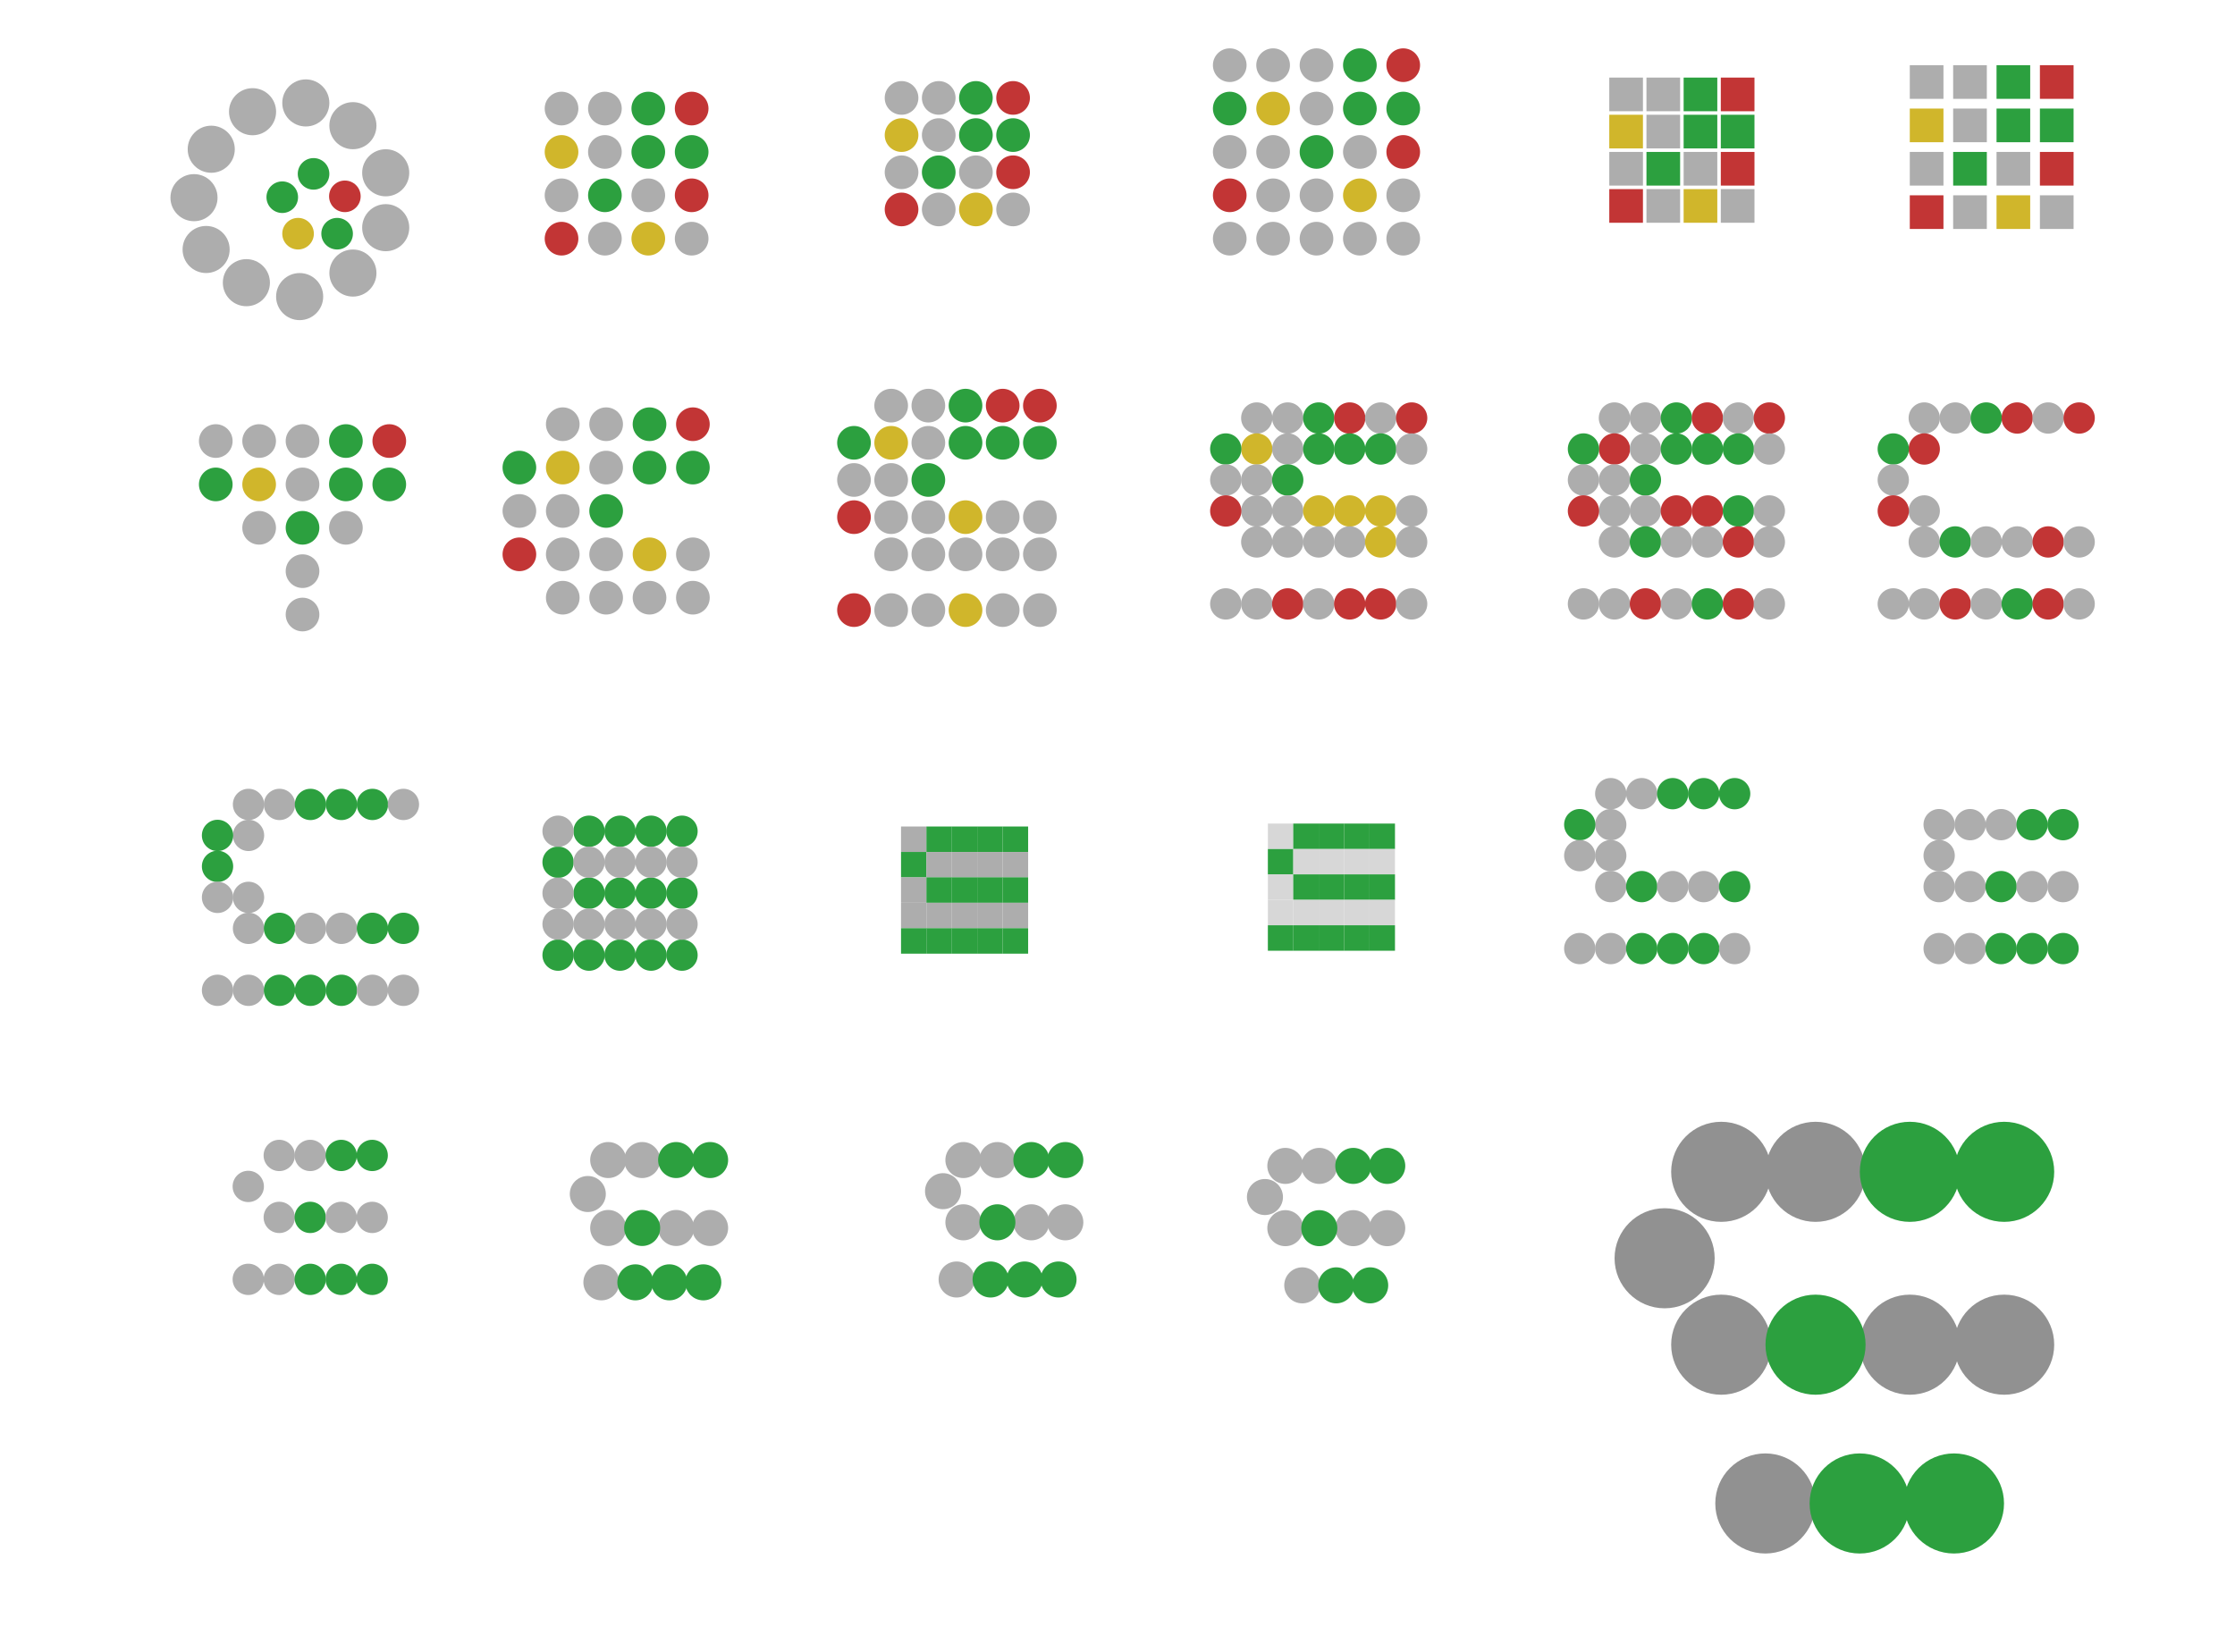 <?xml version="1.0" encoding="UTF-8" standalone="no"?>
<!-- Created with Inkscape (http://www.inkscape.org/) -->

<svg
   width="190.87mm"
   height="141.075mm"
   viewBox="0 0 190.87 141.075"
   version="1.1"
   id="svg1"
   inkscape:version="1.4 (1:1.4+202410161351+e7c3feb100)"
   sodipodi:docname="logo_progression.svg"
   xmlns:inkscape="http://www.inkscape.org/namespaces/inkscape"
   xmlns:sodipodi="http://sodipodi.sourceforge.net/DTD/sodipodi-0.dtd"
   xmlns="http://www.w3.org/2000/svg"
   xmlns:svg="http://www.w3.org/2000/svg">
  <sodipodi:namedview
     id="namedview1"
     pagecolor="#ffffff"
     bordercolor="#000000"
     borderopacity="0.25"
     inkscape:showpageshadow="2"
     inkscape:pageopacity="0.0"
     inkscape:pagecheckerboard="0"
     inkscape:deskcolor="#d1d1d1"
     inkscape:document-units="mm"
     inkscape:zoom="1.0582793"
     inkscape:cx="356.71113"
     inkscape:cy="289.14862"
     inkscape:window-width="2560"
     inkscape:window-height="1011"
     inkscape:window-x="0"
     inkscape:window-y="32"
     inkscape:window-maximized="1"
     inkscape:current-layer="layer1"
     showgrid="false" />
  <defs
     id="defs1" />
  <g
     inkscape:label="Layer 1"
     inkscape:groupmode="layer"
     id="layer1">
    <circle
       style="fill:#adadad;fill-opacity:1;stroke:none;stroke-width:0.5;stroke-linecap:round"
       id="path1"
       cx="47.955"
       cy="9.272"
       r="1.438" />
    <circle
       style="fill:#adadad;fill-opacity:1;stroke:none;stroke-width:0.5;stroke-linecap:round"
       id="circle1"
       cx="51.659"
       cy="9.272"
       r="1.438" />
    <circle
       style="fill:#2ca03f;fill-opacity:1;stroke:none;stroke-width:0.5;stroke-linecap:round"
       id="circle2"
       cx="55.364"
       cy="9.272"
       r="1.438" />
    <circle
       style="fill:#d0b62b;fill-opacity:1;stroke:none;stroke-width:0.5;stroke-linecap:round"
       id="circle3"
       cx="47.955"
       cy="12.976"
       r="1.438" />
    <circle
       style="fill:#adadad;fill-opacity:1;stroke:none;stroke-width:0.5;stroke-linecap:round"
       id="circle4"
       cx="51.659"
       cy="12.976"
       r="1.438" />
    <circle
       style="fill:#2ca03f;fill-opacity:1;stroke:none;stroke-width:0.5;stroke-linecap:round"
       id="circle5"
       cx="55.364"
       cy="12.976"
       r="1.438" />
    <circle
       style="fill:#c23535;fill-opacity:1;stroke:none;stroke-width:0.5;stroke-linecap:round"
       id="circle6"
       cx="59.068"
       cy="9.272"
       r="1.438" />
    <circle
       style="fill:#2ca03f;fill-opacity:1;stroke:none;stroke-width:0.5;stroke-linecap:round"
       id="circle7"
       cx="59.068"
       cy="12.976"
       r="1.438" />
    <circle
       style="fill:#adadad;fill-opacity:1;stroke:none;stroke-width:0.5;stroke-linecap:round"
       id="circle8"
       cx="47.955"
       cy="16.68"
       r="1.438" />
    <circle
       style="fill:#2ca03f;fill-opacity:1;stroke:none;stroke-width:0.5;stroke-linecap:round"
       id="circle9"
       cx="51.659"
       cy="16.68"
       r="1.438" />
    <circle
       style="fill:#adadad;fill-opacity:1;stroke:none;stroke-width:0.5;stroke-linecap:round"
       id="circle10"
       cx="55.364"
       cy="16.68"
       r="1.438" />
    <circle
       style="fill:#c23535;fill-opacity:1;stroke:none;stroke-width:0.5;stroke-linecap:round"
       id="circle11"
       cx="47.955"
       cy="20.384"
       r="1.438" />
    <circle
       style="fill:#adadad;fill-opacity:1;stroke:none;stroke-width:0.5;stroke-linecap:round"
       id="circle12"
       cx="51.659"
       cy="20.384"
       r="1.438" />
    <circle
       style="fill:#d0b62b;fill-opacity:1;stroke:none;stroke-width:0.5;stroke-linecap:round"
       id="circle13"
       cx="55.364"
       cy="20.384"
       r="1.438" />
    <circle
       style="fill:#c23535;fill-opacity:1;stroke:none;stroke-width:0.5;stroke-linecap:round"
       id="circle14"
       cx="59.068"
       cy="16.68"
       r="1.438" />
    <circle
       style="fill:#adadad;fill-opacity:1;stroke:none;stroke-width:0.5;stroke-linecap:round"
       id="circle15"
       cx="59.068"
       cy="20.384"
       r="1.438" />
    <circle
       style="fill:#adadad;fill-opacity:1;stroke:none;stroke-width:0.5;stroke-linecap:round"
       id="circle16"
       cx="76.993"
       cy="8.363"
       r="1.438" />
    <circle
       style="fill:#adadad;fill-opacity:1;stroke:none;stroke-width:0.5;stroke-linecap:round"
       id="circle17"
       cx="80.168"
       cy="8.363"
       r="1.438" />
    <circle
       style="fill:#2ca03f;fill-opacity:1;stroke:none;stroke-width:0.5;stroke-linecap:round"
       id="circle18"
       cx="83.343"
       cy="8.363"
       r="1.438" />
    <circle
       style="fill:#d0b62b;fill-opacity:1;stroke:none;stroke-width:0.5;stroke-linecap:round"
       id="circle19"
       cx="76.993"
       cy="11.538"
       r="1.438" />
    <circle
       style="fill:#adadad;fill-opacity:1;stroke:none;stroke-width:0.5;stroke-linecap:round"
       id="circle20"
       cx="80.168"
       cy="11.538"
       r="1.438" />
    <circle
       style="fill:#2ca03f;fill-opacity:1;stroke:none;stroke-width:0.5;stroke-linecap:round"
       id="circle21"
       cx="83.343"
       cy="11.538"
       r="1.438" />
    <circle
       style="fill:#c23535;fill-opacity:1;stroke:none;stroke-width:0.5;stroke-linecap:round"
       id="circle22"
       cx="86.518"
       cy="8.363"
       r="1.438" />
    <circle
       style="fill:#2ca03f;fill-opacity:1;stroke:none;stroke-width:0.5;stroke-linecap:round"
       id="circle23"
       cx="86.518"
       cy="11.538"
       r="1.438" />
    <circle
       style="fill:#adadad;fill-opacity:1;stroke:none;stroke-width:0.5;stroke-linecap:round"
       id="circle24"
       cx="76.993"
       cy="14.713"
       r="1.438" />
    <circle
       style="fill:#2ca03f;fill-opacity:1;stroke:none;stroke-width:0.5;stroke-linecap:round"
       id="circle25"
       cx="80.168"
       cy="14.713"
       r="1.438" />
    <circle
       style="fill:#adadad;fill-opacity:1;stroke:none;stroke-width:0.5;stroke-linecap:round"
       id="circle26"
       cx="83.343"
       cy="14.713"
       r="1.438" />
    <circle
       style="fill:#c23535;fill-opacity:1;stroke:none;stroke-width:0.5;stroke-linecap:round"
       id="circle27"
       cx="76.993"
       cy="17.888"
       r="1.438" />
    <circle
       style="fill:#adadad;fill-opacity:1;stroke:none;stroke-width:0.5;stroke-linecap:round"
       id="circle28"
       cx="80.168"
       cy="17.888"
       r="1.438" />
    <circle
       style="fill:#d0b62b;fill-opacity:1;stroke:none;stroke-width:0.5;stroke-linecap:round"
       id="circle29"
       cx="83.343"
       cy="17.888"
       r="1.438" />
    <circle
       style="fill:#c23535;fill-opacity:1;stroke:none;stroke-width:0.5;stroke-linecap:round"
       id="circle30"
       cx="86.518"
       cy="14.713"
       r="1.438" />
    <circle
       style="fill:#adadad;fill-opacity:1;stroke:none;stroke-width:0.5;stroke-linecap:round"
       id="circle31"
       cx="86.518"
       cy="17.888"
       r="1.438" />
    <rect
       style="fill:#adadad;fill-opacity:1;stroke:none;stroke-width:0.5;stroke-linecap:round"
       id="rect32"
       width="2.875"
       height="2.875"
       x="137.433"
       y="6.626" />
    <rect
       style="fill:#adadad;fill-opacity:1;stroke:none;stroke-width:0.5;stroke-linecap:round"
       id="rect33"
       width="2.875"
       height="2.875"
       x="140.608"
       y="6.626" />
    <rect
       style="fill:#2ca03f;fill-opacity:1;stroke:none;stroke-width:0.5;stroke-linecap:round"
       id="rect34"
       width="2.875"
       height="2.875"
       x="143.783"
       y="6.626" />
    <rect
       style="fill:#c23535;fill-opacity:1;stroke:none;stroke-width:0.5;stroke-linecap:round"
       id="rect35"
       width="2.875"
       height="2.875"
       x="146.958"
       y="6.626" />
    <rect
       style="fill:#d0b62b;fill-opacity:1;stroke:none;stroke-width:0.5;stroke-linecap:round"
       id="rect36"
       width="2.875"
       height="2.875"
       x="137.433"
       y="9.801" />
    <rect
       style="fill:#adadad;fill-opacity:1;stroke:none;stroke-width:0.5;stroke-linecap:round"
       id="rect37"
       width="2.875"
       height="2.875"
       x="140.608"
       y="9.801" />
    <rect
       style="fill:#2ca03f;fill-opacity:1;stroke:none;stroke-width:0.5;stroke-linecap:round"
       id="rect38"
       width="2.875"
       height="2.875"
       x="143.783"
       y="9.801" />
    <rect
       style="fill:#2ca03f;fill-opacity:1;stroke:none;stroke-width:0.5;stroke-linecap:round"
       id="rect39"
       width="2.875"
       height="2.875"
       x="146.958"
       y="9.801" />
    <rect
       style="fill:#adadad;fill-opacity:1;stroke:none;stroke-width:0.5;stroke-linecap:round"
       id="rect40"
       width="2.875"
       height="2.875"
       x="137.433"
       y="12.976" />
    <rect
       style="fill:#2ca03f;fill-opacity:1;stroke:none;stroke-width:0.5;stroke-linecap:round"
       id="rect41"
       width="2.875"
       height="2.875"
       x="140.608"
       y="12.976" />
    <rect
       style="fill:#adadad;fill-opacity:1;stroke:none;stroke-width:0.5;stroke-linecap:round"
       id="rect42"
       width="2.875"
       height="2.875"
       x="143.783"
       y="12.976" />
    <rect
       style="fill:#c23535;fill-opacity:1;stroke:none;stroke-width:0.5;stroke-linecap:round"
       id="rect43"
       width="2.875"
       height="2.875"
       x="146.958"
       y="12.976" />
    <rect
       style="fill:#c23535;fill-opacity:1;stroke:none;stroke-width:0.5;stroke-linecap:round"
       id="rect44"
       width="2.875"
       height="2.875"
       x="137.433"
       y="16.151" />
    <rect
       style="fill:#adadad;fill-opacity:1;stroke:none;stroke-width:0.5;stroke-linecap:round"
       id="rect45"
       width="2.875"
       height="2.875"
       x="140.608"
       y="16.151" />
    <rect
       style="fill:#d0b62b;fill-opacity:1;stroke:none;stroke-width:0.5;stroke-linecap:round"
       id="rect46"
       width="2.875"
       height="2.875"
       x="143.783"
       y="16.151" />
    <rect
       style="fill:#adadad;fill-opacity:1;stroke:none;stroke-width:0.5;stroke-linecap:round"
       id="rect47"
       width="2.875"
       height="2.875"
       x="146.958"
       y="16.151" />
    <rect
       style="fill:#adadad;fill-opacity:1;stroke:none;stroke-width:0.5;stroke-linecap:round"
       id="rect48"
       width="2.875"
       height="2.875"
       x="163.097"
       y="5.567" />
    <rect
       style="fill:#adadad;fill-opacity:1;stroke:none;stroke-width:0.5;stroke-linecap:round"
       id="rect49"
       width="2.875"
       height="2.875"
       x="166.801"
       y="5.567" />
    <rect
       style="fill:#2ca03f;fill-opacity:1;stroke:none;stroke-width:0.5;stroke-linecap:round"
       id="rect50"
       width="2.875"
       height="2.875"
       x="170.505"
       y="5.567" />
    <rect
       style="fill:#c23535;fill-opacity:1;stroke:none;stroke-width:0.5;stroke-linecap:round"
       id="rect51"
       width="2.875"
       height="2.875"
       x="174.209"
       y="5.567" />
    <rect
       style="fill:#d0b62b;fill-opacity:1;stroke:none;stroke-width:0.5;stroke-linecap:round"
       id="rect52"
       width="2.875"
       height="2.875"
       x="163.097"
       y="9.272" />
    <rect
       style="fill:#adadad;fill-opacity:1;stroke:none;stroke-width:0.5;stroke-linecap:round"
       id="rect53"
       width="2.875"
       height="2.875"
       x="166.801"
       y="9.272" />
    <rect
       style="fill:#2ca03f;fill-opacity:1;stroke:none;stroke-width:0.5;stroke-linecap:round"
       id="rect54"
       width="2.875"
       height="2.875"
       x="170.505"
       y="9.272" />
    <rect
       style="fill:#2ca03f;fill-opacity:1;stroke:none;stroke-width:0.5;stroke-linecap:round"
       id="rect55"
       width="2.875"
       height="2.875"
       x="174.209"
       y="9.272" />
    <rect
       style="fill:#adadad;fill-opacity:1;stroke:none;stroke-width:0.5;stroke-linecap:round"
       id="rect56"
       width="2.875"
       height="2.875"
       x="163.097"
       y="12.976" />
    <rect
       style="fill:#2ca03f;fill-opacity:1;stroke:none;stroke-width:0.5;stroke-linecap:round"
       id="rect57"
       width="2.875"
       height="2.875"
       x="166.801"
       y="12.976" />
    <rect
       style="fill:#adadad;fill-opacity:1;stroke:none;stroke-width:0.5;stroke-linecap:round"
       id="rect58"
       width="2.875"
       height="2.875"
       x="170.505"
       y="12.976" />
    <rect
       style="fill:#c23535;fill-opacity:1;stroke:none;stroke-width:0.5;stroke-linecap:round"
       id="rect59"
       width="2.875"
       height="2.875"
       x="174.209"
       y="12.976" />
    <rect
       style="fill:#c23535;fill-opacity:1;stroke:none;stroke-width:0.5;stroke-linecap:round"
       id="rect60"
       width="2.875"
       height="2.875"
       x="163.097"
       y="16.68" />
    <rect
       style="fill:#adadad;fill-opacity:1;stroke:none;stroke-width:0.5;stroke-linecap:round"
       id="rect61"
       width="2.875"
       height="2.875"
       x="166.801"
       y="16.68" />
    <rect
       style="fill:#d0b62b;fill-opacity:1;stroke:none;stroke-width:0.5;stroke-linecap:round"
       id="rect62"
       width="2.875"
       height="2.875"
       x="170.505"
       y="16.68" />
    <rect
       style="fill:#adadad;fill-opacity:1;stroke:none;stroke-width:0.5;stroke-linecap:round"
       id="rect63"
       width="2.875"
       height="2.875"
       x="174.209"
       y="16.68" />
    <circle
       style="fill:#adadad;fill-opacity:1;stroke:none;stroke-width:0.5;stroke-linecap:round"
       id="circle63"
       cx="108.725"
       cy="5.567"
       r="1.438" />
    <circle
       style="fill:#adadad;fill-opacity:1;stroke:none;stroke-width:0.5;stroke-linecap:round"
       id="circle64"
       cx="112.429"
       cy="5.567"
       r="1.438" />
    <circle
       style="fill:#2ca03f;fill-opacity:1;stroke:none;stroke-width:0.5;stroke-linecap:round"
       id="circle65"
       cx="116.133"
       cy="5.567"
       r="1.438" />
    <circle
       style="fill:#d0b62b;fill-opacity:1;stroke:none;stroke-width:0.5;stroke-linecap:round"
       id="circle66"
       cx="108.725"
       cy="9.272"
       r="1.438" />
    <circle
       style="fill:#adadad;fill-opacity:1;stroke:none;stroke-width:0.5;stroke-linecap:round"
       id="circle67"
       cx="112.429"
       cy="9.272"
       r="1.438" />
    <circle
       style="fill:#2ca03f;fill-opacity:1;stroke:none;stroke-width:0.5;stroke-linecap:round"
       id="circle68"
       cx="116.133"
       cy="9.272"
       r="1.438" />
    <circle
       style="fill:#c23535;fill-opacity:1;stroke:none;stroke-width:0.5;stroke-linecap:round"
       id="circle69"
       cx="119.837"
       cy="5.567"
       r="1.438" />
    <circle
       style="fill:#2ca03f;fill-opacity:1;stroke:none;stroke-width:0.5;stroke-linecap:round"
       id="circle70"
       cx="119.837"
       cy="9.272"
       r="1.438" />
    <circle
       style="fill:#adadad;fill-opacity:1;stroke:none;stroke-width:0.5;stroke-linecap:round"
       id="circle71"
       cx="108.725"
       cy="12.976"
       r="1.438" />
    <circle
       style="fill:#2ca03f;fill-opacity:1;stroke:none;stroke-width:0.5;stroke-linecap:round"
       id="circle72"
       cx="112.429"
       cy="12.976"
       r="1.438" />
    <circle
       style="fill:#adadad;fill-opacity:1;stroke:none;stroke-width:0.5;stroke-linecap:round"
       id="circle73"
       cx="116.133"
       cy="12.976"
       r="1.438" />
    <circle
       style="fill:#adadad;fill-opacity:1;stroke:none;stroke-width:0.5;stroke-linecap:round"
       id="circle74"
       cx="108.725"
       cy="16.68"
       r="1.438" />
    <circle
       style="fill:#adadad;fill-opacity:1;stroke:none;stroke-width:0.5;stroke-linecap:round"
       id="circle75"
       cx="112.429"
       cy="16.68"
       r="1.438" />
    <circle
       style="fill:#d0b62b;fill-opacity:1;stroke:none;stroke-width:0.5;stroke-linecap:round"
       id="circle76"
       cx="116.133"
       cy="16.68"
       r="1.438" />
    <circle
       style="fill:#c23535;fill-opacity:1;stroke:none;stroke-width:0.5;stroke-linecap:round"
       id="circle77"
       cx="119.837"
       cy="12.976"
       r="1.438" />
    <circle
       style="fill:#adadad;fill-opacity:1;stroke:none;stroke-width:0.5;stroke-linecap:round"
       id="circle78"
       cx="119.837"
       cy="16.68"
       r="1.438" />
    <circle
       style="fill:#adadad;fill-opacity:1;stroke:none;stroke-width:0.5;stroke-linecap:round"
       id="circle79"
       cx="108.725"
       cy="20.384"
       r="1.438" />
    <circle
       style="fill:#adadad;fill-opacity:1;stroke:none;stroke-width:0.5;stroke-linecap:round"
       id="circle80"
       cx="112.429"
       cy="20.384"
       r="1.438" />
    <circle
       style="fill:#adadad;fill-opacity:1;stroke:none;stroke-width:0.5;stroke-linecap:round"
       id="circle81"
       cx="116.133"
       cy="20.384"
       r="1.438" />
    <circle
       style="fill:#adadad;fill-opacity:1;stroke:none;stroke-width:0.5;stroke-linecap:round"
       id="circle82"
       cx="119.837"
       cy="20.384"
       r="1.438" />
    <circle
       style="fill:#adadad;fill-opacity:1;stroke:none;stroke-width:0.5;stroke-linecap:round"
       id="circle83"
       cx="105.021"
       cy="5.567"
       r="1.438" />
    <circle
       style="fill:#2ca03f;fill-opacity:1;stroke:none;stroke-width:0.5;stroke-linecap:round"
       id="circle84"
       cx="105.021"
       cy="9.272"
       r="1.438" />
    <circle
       style="fill:#adadad;fill-opacity:1;stroke:none;stroke-width:0.5;stroke-linecap:round"
       id="circle85"
       cx="105.021"
       cy="12.976"
       r="1.438" />
    <circle
       style="fill:#c23535;fill-opacity:1;stroke:none;stroke-width:0.5;stroke-linecap:round"
       id="circle86"
       cx="105.021"
       cy="16.68"
       r="1.438" />
    <circle
       style="fill:#adadad;fill-opacity:1;stroke:none;stroke-width:0.5;stroke-linecap:round"
       id="circle87"
       cx="105.021"
       cy="20.384"
       r="1.438" />
    <circle
       style="fill:#adadad;fill-opacity:1;stroke:none;stroke-width:0.5;stroke-linecap:round"
       id="circle88"
       cx="22.131"
       cy="37.668"
       r="1.438" />
    <circle
       style="fill:#adadad;fill-opacity:1;stroke:none;stroke-width:0.5;stroke-linecap:round"
       id="circle89"
       cx="25.836"
       cy="37.668"
       r="1.438" />
    <circle
       style="fill:#2ca03f;fill-opacity:1;stroke:none;stroke-width:0.5;stroke-linecap:round"
       id="circle90"
       cx="29.54"
       cy="37.668"
       r="1.438" />
    <circle
       style="fill:#d0b62b;fill-opacity:1;stroke:none;stroke-width:0.5;stroke-linecap:round"
       id="circle91"
       cx="22.131"
       cy="41.372"
       r="1.438" />
    <circle
       style="fill:#adadad;fill-opacity:1;stroke:none;stroke-width:0.5;stroke-linecap:round"
       id="circle92"
       cx="25.836"
       cy="41.372"
       r="1.438" />
    <circle
       style="fill:#2ca03f;fill-opacity:1;stroke:none;stroke-width:0.5;stroke-linecap:round"
       id="circle93"
       cx="29.54"
       cy="41.372"
       r="1.438" />
    <circle
       style="fill:#c23535;fill-opacity:1;stroke:none;stroke-width:0.5;stroke-linecap:round"
       id="circle94"
       cx="33.244"
       cy="37.668"
       r="1.438" />
    <circle
       style="fill:#2ca03f;fill-opacity:1;stroke:none;stroke-width:0.5;stroke-linecap:round"
       id="circle95"
       cx="33.244"
       cy="41.372"
       r="1.438" />
    <circle
       style="fill:#adadad;fill-opacity:1;stroke:none;stroke-width:0.5;stroke-linecap:round"
       id="circle96"
       cx="22.131"
       cy="45.077"
       r="1.438" />
    <circle
       style="fill:#2ca03f;fill-opacity:1;stroke:none;stroke-width:0.5;stroke-linecap:round"
       id="circle97"
       cx="25.836"
       cy="45.077"
       r="1.438" />
    <circle
       style="fill:#adadad;fill-opacity:1;stroke:none;stroke-width:0.5;stroke-linecap:round"
       id="circle98"
       cx="29.54"
       cy="45.077"
       r="1.438" />
    <circle
       style="fill:#adadad;fill-opacity:1;stroke:none;stroke-width:0.5;stroke-linecap:round"
       id="circle100"
       cx="25.836"
       cy="48.781"
       r="1.438" />
    <circle
       style="fill:#adadad;fill-opacity:1;stroke:none;stroke-width:0.5;stroke-linecap:round"
       id="circle105"
       cx="25.836"
       cy="52.485"
       r="1.438" />
    <circle
       style="fill:#adadad;fill-opacity:1;stroke:none;stroke-width:0.5;stroke-linecap:round"
       id="circle108"
       cx="18.427"
       cy="37.668"
       r="1.438" />
    <circle
       style="fill:#2ca03f;fill-opacity:1;stroke:none;stroke-width:0.5;stroke-linecap:round"
       id="circle109"
       cx="18.427"
       cy="41.372"
       r="1.438" />
    <circle
       style="fill:#adadad;fill-opacity:1;stroke:none;stroke-width:0.5;stroke-linecap:round"
       id="circle112"
       cx="48.061"
       cy="36.231"
       r="1.438" />
    <circle
       style="fill:#adadad;fill-opacity:1;stroke:none;stroke-width:0.5;stroke-linecap:round"
       id="circle113"
       cx="51.765"
       cy="36.231"
       r="1.438" />
    <circle
       style="fill:#2ca03f;fill-opacity:1;stroke:none;stroke-width:0.5;stroke-linecap:round"
       id="circle114"
       cx="55.469"
       cy="36.231"
       r="1.438" />
    <circle
       style="fill:#d0b62b;fill-opacity:1;stroke:none;stroke-width:0.5;stroke-linecap:round"
       id="circle115"
       cx="48.061"
       cy="39.935"
       r="1.438" />
    <circle
       style="fill:#adadad;fill-opacity:1;stroke:none;stroke-width:0.5;stroke-linecap:round"
       id="circle116"
       cx="51.765"
       cy="39.935"
       r="1.438" />
    <circle
       style="fill:#2ca03f;fill-opacity:1;stroke:none;stroke-width:0.5;stroke-linecap:round"
       id="circle117"
       cx="55.469"
       cy="39.935"
       r="1.438" />
    <circle
       style="fill:#c23535;fill-opacity:1;stroke:none;stroke-width:0.5;stroke-linecap:round"
       id="circle118"
       cx="59.173"
       cy="36.231"
       r="1.438" />
    <circle
       style="fill:#2ca03f;fill-opacity:1;stroke:none;stroke-width:0.5;stroke-linecap:round"
       id="circle119"
       cx="59.173"
       cy="39.935"
       r="1.438" />
    <circle
       style="fill:#adadad;fill-opacity:1;stroke:none;stroke-width:0.5;stroke-linecap:round"
       id="circle120"
       cx="48.061"
       cy="43.639"
       r="1.438" />
    <circle
       style="fill:#2ca03f;fill-opacity:1;stroke:none;stroke-width:0.5;stroke-linecap:round"
       id="circle121"
       cx="51.765"
       cy="43.639"
       r="1.438" />
    <circle
       style="fill:#adadad;fill-opacity:1;stroke:none;stroke-width:0.5;stroke-linecap:round"
       id="circle123"
       cx="48.061"
       cy="47.343"
       r="1.438" />
    <circle
       style="fill:#adadad;fill-opacity:1;stroke:none;stroke-width:0.5;stroke-linecap:round"
       id="circle124"
       cx="51.765"
       cy="47.343"
       r="1.438" />
    <circle
       style="fill:#d0b62b;fill-opacity:1;stroke:none;stroke-width:0.5;stroke-linecap:round"
       id="circle125"
       cx="55.469"
       cy="47.343"
       r="1.438" />
    <circle
       style="fill:#adadad;fill-opacity:1;stroke:none;stroke-width:0.5;stroke-linecap:round"
       id="circle127"
       cx="59.173"
       cy="47.343"
       r="1.438" />
    <circle
       style="fill:#adadad;fill-opacity:1;stroke:none;stroke-width:0.5;stroke-linecap:round"
       id="circle128"
       cx="48.061"
       cy="51.047"
       r="1.438" />
    <circle
       style="fill:#adadad;fill-opacity:1;stroke:none;stroke-width:0.5;stroke-linecap:round"
       id="circle129"
       cx="51.765"
       cy="51.047"
       r="1.438" />
    <circle
       style="fill:#adadad;fill-opacity:1;stroke:none;stroke-width:0.5;stroke-linecap:round"
       id="circle130"
       cx="55.469"
       cy="51.047"
       r="1.438" />
    <circle
       style="fill:#adadad;fill-opacity:1;stroke:none;stroke-width:0.5;stroke-linecap:round"
       id="circle131"
       cx="59.173"
       cy="51.047"
       r="1.438" />
    <circle
       style="fill:#2ca03f;fill-opacity:1;stroke:none;stroke-width:0.5;stroke-linecap:round"
       id="circle133"
       cx="44.356"
       cy="39.935"
       r="1.438" />
    <circle
       style="fill:#adadad;fill-opacity:1;stroke:none;stroke-width:0.5;stroke-linecap:round"
       id="circle134"
       cx="44.356"
       cy="43.639"
       r="1.438" />
    <circle
       style="fill:#c23535;fill-opacity:1;stroke:none;stroke-width:0.5;stroke-linecap:round"
       id="circle135"
       cx="44.356"
       cy="47.343"
       r="1.438" />
    <circle
       style="fill:#adadad;fill-opacity:1;stroke:none;stroke-width:0.5;stroke-linecap:round"
       id="circle136"
       cx="76.106"
       cy="34.643"
       r="1.438" />
    <circle
       style="fill:#adadad;fill-opacity:1;stroke:none;stroke-width:0.5;stroke-linecap:round"
       id="circle137"
       cx="79.281"
       cy="34.643"
       r="1.438" />
    <circle
       style="fill:#2ca03f;fill-opacity:1;stroke:none;stroke-width:0.5;stroke-linecap:round"
       id="circle138"
       cx="82.456"
       cy="34.643"
       r="1.438" />
    <circle
       style="fill:#d0b62b;fill-opacity:1;stroke:none;stroke-width:0.5;stroke-linecap:round"
       id="circle139"
       cx="76.106"
       cy="37.818"
       r="1.438" />
    <circle
       style="fill:#adadad;fill-opacity:1;stroke:none;stroke-width:0.5;stroke-linecap:round"
       id="circle140"
       cx="79.281"
       cy="37.818"
       r="1.438" />
    <circle
       style="fill:#2ca03f;fill-opacity:1;stroke:none;stroke-width:0.5;stroke-linecap:round"
       id="circle141"
       cx="82.456"
       cy="37.818"
       r="1.438" />
    <circle
       style="fill:#c23535;fill-opacity:1;stroke:none;stroke-width:0.5;stroke-linecap:round"
       id="circle142"
       cx="85.631"
       cy="34.643"
       r="1.438" />
    <circle
       style="fill:#2ca03f;fill-opacity:1;stroke:none;stroke-width:0.5;stroke-linecap:round"
       id="circle143"
       cx="85.631"
       cy="37.818"
       r="1.438" />
    <circle
       style="fill:#adadad;fill-opacity:1;stroke:none;stroke-width:0.5;stroke-linecap:round"
       id="circle144"
       cx="76.106"
       cy="40.993"
       r="1.438" />
    <circle
       style="fill:#2ca03f;fill-opacity:1;stroke:none;stroke-width:0.5;stroke-linecap:round"
       id="circle145"
       cx="79.281"
       cy="40.993"
       r="1.438" />
    <circle
       style="fill:#adadad;fill-opacity:1;stroke:none;stroke-width:0.5;stroke-linecap:round"
       id="circle146"
       cx="76.106"
       cy="44.168"
       r="1.438" />
    <circle
       style="fill:#adadad;fill-opacity:1;stroke:none;stroke-width:0.5;stroke-linecap:round"
       id="circle147"
       cx="79.281"
       cy="44.168"
       r="1.438" />
    <circle
       style="fill:#d0b62b;fill-opacity:1;stroke:none;stroke-width:0.5;stroke-linecap:round"
       id="circle148"
       cx="82.456"
       cy="44.168"
       r="1.438" />
    <circle
       style="fill:#adadad;fill-opacity:1;stroke:none;stroke-width:0.5;stroke-linecap:round"
       id="circle149"
       cx="85.631"
       cy="44.168"
       r="1.438" />
    <circle
       style="fill:#adadad;fill-opacity:1;stroke:none;stroke-width:0.5;stroke-linecap:round"
       id="circle150"
       cx="76.106"
       cy="47.343"
       r="1.438" />
    <circle
       style="fill:#adadad;fill-opacity:1;stroke:none;stroke-width:0.5;stroke-linecap:round"
       id="circle151"
       cx="79.281"
       cy="47.343"
       r="1.438" />
    <circle
       style="fill:#adadad;fill-opacity:1;stroke:none;stroke-width:0.5;stroke-linecap:round"
       id="circle152"
       cx="82.456"
       cy="47.343"
       r="1.438" />
    <circle
       style="fill:#adadad;fill-opacity:1;stroke:none;stroke-width:0.5;stroke-linecap:round"
       id="circle153"
       cx="85.631"
       cy="47.343"
       r="1.438" />
    <circle
       style="fill:#2ca03f;fill-opacity:1;stroke:none;stroke-width:0.5;stroke-linecap:round"
       id="circle154"
       cx="72.931"
       cy="37.818"
       r="1.438" />
    <circle
       style="fill:#adadad;fill-opacity:1;stroke:none;stroke-width:0.5;stroke-linecap:round"
       id="circle155"
       cx="72.931"
       cy="40.993"
       r="1.438" />
    <circle
       style="fill:#c23535;fill-opacity:1;stroke:none;stroke-width:0.5;stroke-linecap:round"
       id="circle156"
       cx="72.931"
       cy="44.168"
       r="1.438" />
    <circle
       style="fill:#adadad;fill-opacity:1;stroke:none;stroke-width:0.5;stroke-linecap:round"
       id="circle160"
       cx="76.106"
       cy="52.106"
       r="1.438" />
    <circle
       style="fill:#adadad;fill-opacity:1;stroke:none;stroke-width:0.5;stroke-linecap:round"
       id="circle161"
       cx="79.281"
       cy="52.106"
       r="1.438" />
    <circle
       style="fill:#d0b62b;fill-opacity:1;stroke:none;stroke-width:0.5;stroke-linecap:round"
       id="circle162"
       cx="82.456"
       cy="52.106"
       r="1.438" />
    <circle
       style="fill:#adadad;fill-opacity:1;stroke:none;stroke-width:0.5;stroke-linecap:round"
       id="circle163"
       cx="85.631"
       cy="52.106"
       r="1.438" />
    <circle
       style="fill:#c23535;fill-opacity:1;stroke:none;stroke-width:0.5;stroke-linecap:round"
       id="circle164"
       cx="72.931"
       cy="52.106"
       r="1.438" />
    <circle
       style="fill:#c23535;fill-opacity:1;stroke:none;stroke-width:0.5;stroke-linecap:round"
       id="circle165"
       cx="88.806"
       cy="34.643"
       r="1.438" />
    <circle
       style="fill:#2ca03f;fill-opacity:1;stroke:none;stroke-width:0.5;stroke-linecap:round"
       id="circle166"
       cx="88.806"
       cy="37.818"
       r="1.438" />
    <circle
       style="fill:#adadad;fill-opacity:1;stroke:none;stroke-width:0.5;stroke-linecap:round"
       id="circle167"
       cx="88.806"
       cy="44.168"
       r="1.438" />
    <circle
       style="fill:#adadad;fill-opacity:1;stroke:none;stroke-width:0.5;stroke-linecap:round"
       id="circle168"
       cx="88.806"
       cy="47.343"
       r="1.438" />
    <circle
       style="fill:#adadad;fill-opacity:1;stroke:none;stroke-width:0.5;stroke-linecap:round"
       id="circle169"
       cx="88.806"
       cy="52.106"
       r="1.438" />
    <circle
       style="fill:#adadad;fill-opacity:1;stroke:none;stroke-width:0.5;stroke-linecap:round"
       id="circle212"
       cx="107.327"
       cy="35.701"
       r="1.337" />
    <circle
       style="fill:#adadad;fill-opacity:1;stroke:none;stroke-width:0.5;stroke-linecap:round"
       id="circle213"
       cx="109.973"
       cy="35.701"
       r="1.337" />
    <circle
       style="fill:#2ca03f;fill-opacity:1;stroke:none;stroke-width:0.5;stroke-linecap:round"
       id="circle214"
       cx="112.619"
       cy="35.701"
       r="1.337" />
    <circle
       style="fill:#d0b62b;fill-opacity:1;stroke:none;stroke-width:0.5;stroke-linecap:round"
       id="circle215"
       cx="107.327"
       cy="38.347"
       r="1.337" />
    <circle
       style="fill:#adadad;fill-opacity:1;stroke:none;stroke-width:0.5;stroke-linecap:round"
       id="circle216"
       cx="109.973"
       cy="38.347"
       r="1.337" />
    <circle
       style="fill:#2ca03f;fill-opacity:1;stroke:none;stroke-width:0.5;stroke-linecap:round"
       id="circle217"
       cx="112.619"
       cy="38.347"
       r="1.337" />
    <circle
       style="fill:#c23535;fill-opacity:1;stroke:none;stroke-width:0.5;stroke-linecap:round"
       id="circle218"
       cx="115.265"
       cy="35.701"
       r="1.337" />
    <circle
       style="fill:#2ca03f;fill-opacity:1;stroke:none;stroke-width:0.5;stroke-linecap:round"
       id="circle219"
       cx="115.265"
       cy="38.347"
       r="1.337" />
    <circle
       style="fill:#adadad;fill-opacity:1;stroke:none;stroke-width:0.5;stroke-linecap:round"
       id="circle220"
       cx="107.327"
       cy="40.993"
       r="1.337" />
    <circle
       style="fill:#2ca03f;fill-opacity:1;stroke:none;stroke-width:0.5;stroke-linecap:round"
       id="circle221"
       cx="109.973"
       cy="40.993"
       r="1.337" />
    <circle
       style="fill:#adadad;fill-opacity:1;stroke:none;stroke-width:0.5;stroke-linecap:round"
       id="circle222"
       cx="107.327"
       cy="43.639"
       r="1.337" />
    <circle
       style="fill:#adadad;fill-opacity:1;stroke:none;stroke-width:0.5;stroke-linecap:round"
       id="circle223"
       cx="109.973"
       cy="43.639"
       r="1.337" />
    <circle
       style="fill:#d0b62b;fill-opacity:1;stroke:none;stroke-width:0.5;stroke-linecap:round"
       id="circle224"
       cx="112.619"
       cy="43.639"
       r="1.337" />
    <circle
       style="fill:#d0b62b;fill-opacity:1;stroke:none;stroke-width:0.5;stroke-linecap:round"
       id="circle225"
       cx="115.265"
       cy="43.639"
       r="1.337" />
    <circle
       style="fill:#adadad;fill-opacity:1;stroke:none;stroke-width:0.5;stroke-linecap:round"
       id="circle226"
       cx="107.327"
       cy="46.285"
       r="1.337" />
    <circle
       style="fill:#adadad;fill-opacity:1;stroke:none;stroke-width:0.5;stroke-linecap:round"
       id="circle227"
       cx="109.973"
       cy="46.285"
       r="1.337" />
    <circle
       style="fill:#adadad;fill-opacity:1;stroke:none;stroke-width:0.5;stroke-linecap:round"
       id="circle228"
       cx="112.619"
       cy="46.285"
       r="1.337" />
    <circle
       style="fill:#adadad;fill-opacity:1;stroke:none;stroke-width:0.5;stroke-linecap:round"
       id="circle229"
       cx="115.265"
       cy="46.285"
       r="1.337" />
    <circle
       style="fill:#2ca03f;fill-opacity:1;stroke:none;stroke-width:0.5;stroke-linecap:round"
       id="circle230"
       cx="104.681"
       cy="38.347"
       r="1.337" />
    <circle
       style="fill:#adadad;fill-opacity:1;stroke:none;stroke-width:0.5;stroke-linecap:round"
       id="circle231"
       cx="104.681"
       cy="40.993"
       r="1.337" />
    <circle
       style="fill:#c23535;fill-opacity:1;stroke:none;stroke-width:0.5;stroke-linecap:round"
       id="circle232"
       cx="104.681"
       cy="43.639"
       r="1.337" />
    <circle
       style="fill:#adadad;fill-opacity:1;stroke:none;stroke-width:0.5;stroke-linecap:round"
       id="circle233"
       cx="117.911"
       cy="35.701"
       r="1.337" />
    <circle
       style="fill:#2ca03f;fill-opacity:1;stroke:none;stroke-width:0.5;stroke-linecap:round"
       id="circle234"
       cx="117.911"
       cy="38.347"
       r="1.337" />
    <circle
       style="fill:#d0b62b;fill-opacity:1;stroke:none;stroke-width:0.5;stroke-linecap:round"
       id="circle235"
       cx="117.911"
       cy="43.639"
       r="1.337" />
    <circle
       style="fill:#d0b62b;fill-opacity:1;stroke:none;stroke-width:0.5;stroke-linecap:round"
       id="circle236"
       cx="117.911"
       cy="46.285"
       r="1.337" />
    <circle
       style="fill:#c23535;fill-opacity:1;stroke:none;stroke-width:0.5;stroke-linecap:round"
       id="circle237"
       cx="120.556"
       cy="35.701"
       r="1.337" />
    <circle
       style="fill:#adadad;fill-opacity:1;stroke:none;stroke-width:0.5;stroke-linecap:round"
       id="circle238"
       cx="120.556"
       cy="38.347"
       r="1.337" />
    <circle
       style="fill:#adadad;fill-opacity:1;stroke:none;stroke-width:0.5;stroke-linecap:round"
       id="circle239"
       cx="120.556"
       cy="43.639"
       r="1.337" />
    <circle
       style="fill:#adadad;fill-opacity:1;stroke:none;stroke-width:0.5;stroke-linecap:round"
       id="circle240"
       cx="120.556"
       cy="46.285"
       r="1.337" />
    <circle
       style="fill:#adadad;fill-opacity:1;stroke:none;stroke-width:0.5;stroke-linecap:round"
       id="circle241"
       cx="107.327"
       cy="51.577"
       r="1.337" />
    <circle
       style="fill:#c23535;fill-opacity:1;stroke:none;stroke-width:0.5;stroke-linecap:round"
       id="circle242"
       cx="109.973"
       cy="51.577"
       r="1.337" />
    <circle
       style="fill:#adadad;fill-opacity:1;stroke:none;stroke-width:0.5;stroke-linecap:round"
       id="circle243"
       cx="112.619"
       cy="51.577"
       r="1.337" />
    <circle
       style="fill:#c23535;fill-opacity:1;stroke:none;stroke-width:0.5;stroke-linecap:round"
       id="circle244"
       cx="115.265"
       cy="51.577"
       r="1.337" />
    <circle
       style="fill:#adadad;fill-opacity:1;stroke:none;stroke-width:0.5;stroke-linecap:round"
       id="circle245"
       cx="104.681"
       cy="51.577"
       r="1.337" />
    <circle
       style="fill:#c23535;fill-opacity:1;stroke:none;stroke-width:0.5;stroke-linecap:round"
       id="circle246"
       cx="117.911"
       cy="51.577"
       r="1.337" />
    <circle
       style="fill:#adadad;fill-opacity:1;stroke:none;stroke-width:0.5;stroke-linecap:round"
       id="circle247"
       cx="120.556"
       cy="51.577"
       r="1.337" />
    <circle
       style="fill:#adadad;fill-opacity:1;stroke:none;stroke-width:0.5;stroke-linecap:round"
       id="circle248"
       cx="137.873"
       cy="35.701"
       r="1.337" />
    <circle
       style="fill:#adadad;fill-opacity:1;stroke:none;stroke-width:0.5;stroke-linecap:round"
       id="circle249"
       cx="140.519"
       cy="35.701"
       r="1.337" />
    <circle
       style="fill:#2ca03f;fill-opacity:1;stroke:none;stroke-width:0.5;stroke-linecap:round"
       id="circle250"
       cx="143.165"
       cy="35.701"
       r="1.337" />
    <circle
       style="fill:#c23535;fill-opacity:1;stroke:none;stroke-width:0.5;stroke-linecap:round"
       id="circle251"
       cx="137.873"
       cy="38.347"
       r="1.337" />
    <circle
       style="fill:#adadad;fill-opacity:1;stroke:none;stroke-width:0.5;stroke-linecap:round"
       id="circle252"
       cx="140.519"
       cy="38.347"
       r="1.337" />
    <circle
       style="fill:#2ca03f;fill-opacity:1;stroke:none;stroke-width:0.5;stroke-linecap:round"
       id="circle253"
       cx="143.165"
       cy="38.347"
       r="1.337" />
    <circle
       style="fill:#c23535;fill-opacity:1;stroke:none;stroke-width:0.5;stroke-linecap:round"
       id="circle254"
       cx="145.811"
       cy="35.701"
       r="1.337" />
    <circle
       style="fill:#2ca03f;fill-opacity:1;stroke:none;stroke-width:0.5;stroke-linecap:round"
       id="circle255"
       cx="145.811"
       cy="38.347"
       r="1.337" />
    <circle
       style="fill:#adadad;fill-opacity:1;stroke:none;stroke-width:0.5;stroke-linecap:round"
       id="circle256"
       cx="137.873"
       cy="40.993"
       r="1.337" />
    <circle
       style="fill:#2ca03f;fill-opacity:1;stroke:none;stroke-width:0.5;stroke-linecap:round"
       id="circle257"
       cx="140.519"
       cy="40.993"
       r="1.337" />
    <circle
       style="fill:#adadad;fill-opacity:1;stroke:none;stroke-width:0.5;stroke-linecap:round"
       id="circle258"
       cx="137.873"
       cy="43.639"
       r="1.337" />
    <circle
       style="fill:#adadad;fill-opacity:1;stroke:none;stroke-width:0.5;stroke-linecap:round"
       id="circle259"
       cx="140.519"
       cy="43.639"
       r="1.337" />
    <circle
       style="fill:#c23535;fill-opacity:1;stroke:none;stroke-width:0.5;stroke-linecap:round"
       id="circle260"
       cx="143.165"
       cy="43.639"
       r="1.337" />
    <circle
       style="fill:#c23535;fill-opacity:1;stroke:none;stroke-width:0.5;stroke-linecap:round"
       id="circle261"
       cx="145.811"
       cy="43.639"
       r="1.337" />
    <circle
       style="fill:#adadad;fill-opacity:1;stroke:none;stroke-width:0.5;stroke-linecap:round"
       id="circle262"
       cx="137.873"
       cy="46.285"
       r="1.337" />
    <circle
       style="fill:#2ca03f;fill-opacity:1;stroke:none;stroke-width:0.5;stroke-linecap:round"
       id="circle263"
       cx="140.519"
       cy="46.285"
       r="1.337" />
    <circle
       style="fill:#adadad;fill-opacity:1;stroke:none;stroke-width:0.5;stroke-linecap:round"
       id="circle264"
       cx="143.165"
       cy="46.285"
       r="1.337" />
    <circle
       style="fill:#adadad;fill-opacity:1;stroke:none;stroke-width:0.5;stroke-linecap:round"
       id="circle265"
       cx="145.811"
       cy="46.285"
       r="1.337" />
    <circle
       style="fill:#2ca03f;fill-opacity:1;stroke:none;stroke-width:0.5;stroke-linecap:round"
       id="circle266"
       cx="135.228"
       cy="38.347"
       r="1.337" />
    <circle
       style="fill:#adadad;fill-opacity:1;stroke:none;stroke-width:0.5;stroke-linecap:round"
       id="circle267"
       cx="135.228"
       cy="40.993"
       r="1.337" />
    <circle
       style="fill:#c23535;fill-opacity:1;stroke:none;stroke-width:0.5;stroke-linecap:round"
       id="circle268"
       cx="135.228"
       cy="43.639"
       r="1.337" />
    <circle
       style="fill:#adadad;fill-opacity:1;stroke:none;stroke-width:0.5;stroke-linecap:round"
       id="circle269"
       cx="148.457"
       cy="35.701"
       r="1.337" />
    <circle
       style="fill:#2ca03f;fill-opacity:1;stroke:none;stroke-width:0.5;stroke-linecap:round"
       id="circle270"
       cx="148.457"
       cy="38.347"
       r="1.337" />
    <circle
       style="fill:#2ca03f;fill-opacity:1;stroke:none;stroke-width:0.5;stroke-linecap:round"
       id="circle271"
       cx="148.457"
       cy="43.639"
       r="1.337" />
    <circle
       style="fill:#c23535;fill-opacity:1;stroke:none;stroke-width:0.5;stroke-linecap:round"
       id="circle272"
       cx="148.457"
       cy="46.285"
       r="1.337" />
    <circle
       style="fill:#c23535;fill-opacity:1;stroke:none;stroke-width:0.5;stroke-linecap:round"
       id="circle273"
       cx="151.103"
       cy="35.701"
       r="1.337" />
    <circle
       style="fill:#adadad;fill-opacity:1;stroke:none;stroke-width:0.5;stroke-linecap:round"
       id="circle274"
       cx="151.103"
       cy="38.347"
       r="1.337" />
    <circle
       style="fill:#adadad;fill-opacity:1;stroke:none;stroke-width:0.5;stroke-linecap:round"
       id="circle275"
       cx="151.103"
       cy="43.639"
       r="1.337" />
    <circle
       style="fill:#adadad;fill-opacity:1;stroke:none;stroke-width:0.5;stroke-linecap:round"
       id="circle276"
       cx="151.103"
       cy="46.285"
       r="1.337" />
    <circle
       style="fill:#adadad;fill-opacity:1;stroke:none;stroke-width:0.5;stroke-linecap:round"
       id="circle277"
       cx="137.873"
       cy="51.577"
       r="1.337" />
    <circle
       style="fill:#c23535;fill-opacity:1;stroke:none;stroke-width:0.5;stroke-linecap:round"
       id="circle278"
       cx="140.519"
       cy="51.577"
       r="1.337" />
    <circle
       style="fill:#adadad;fill-opacity:1;stroke:none;stroke-width:0.5;stroke-linecap:round"
       id="circle279"
       cx="143.165"
       cy="51.577"
       r="1.337" />
    <circle
       style="fill:#2ca03f;fill-opacity:1;stroke:none;stroke-width:0.5;stroke-linecap:round"
       id="circle280"
       cx="145.811"
       cy="51.577"
       r="1.337" />
    <circle
       style="fill:#adadad;fill-opacity:1;stroke:none;stroke-width:0.5;stroke-linecap:round"
       id="circle281"
       cx="135.228"
       cy="51.577"
       r="1.337" />
    <circle
       style="fill:#c23535;fill-opacity:1;stroke:none;stroke-width:0.5;stroke-linecap:round"
       id="circle282"
       cx="148.457"
       cy="51.577"
       r="1.337" />
    <circle
       style="fill:#adadad;fill-opacity:1;stroke:none;stroke-width:0.5;stroke-linecap:round"
       id="circle283"
       cx="151.103"
       cy="51.577"
       r="1.337" />
    <circle
       style="fill:#adadad;fill-opacity:1;stroke:none;stroke-width:0.5;stroke-linecap:round"
       id="circle284"
       cx="164.332"
       cy="35.701"
       r="1.337" />
    <circle
       style="fill:#adadad;fill-opacity:1;stroke:none;stroke-width:0.5;stroke-linecap:round"
       id="circle285"
       cx="166.978"
       cy="35.701"
       r="1.337" />
    <circle
       style="fill:#2ca03f;fill-opacity:1;stroke:none;stroke-width:0.5;stroke-linecap:round"
       id="circle286"
       cx="169.624"
       cy="35.701"
       r="1.337" />
    <circle
       style="fill:#c23535;fill-opacity:1;stroke:none;stroke-width:0.5;stroke-linecap:round"
       id="circle287"
       cx="164.332"
       cy="38.347"
       r="1.337" />
    <circle
       style="fill:#c23535;fill-opacity:1;stroke:none;stroke-width:0.5;stroke-linecap:round"
       id="circle290"
       cx="172.269"
       cy="35.701"
       r="1.337" />
    <circle
       style="fill:#adadad;fill-opacity:1;stroke:none;stroke-width:0.5;stroke-linecap:round"
       id="circle294"
       cx="164.332"
       cy="43.639"
       r="1.337" />
    <circle
       style="fill:#adadad;fill-opacity:1;stroke:none;stroke-width:0.5;stroke-linecap:round"
       id="circle298"
       cx="164.332"
       cy="46.285"
       r="1.337" />
    <circle
       style="fill:#2ca03f;fill-opacity:1;stroke:none;stroke-width:0.5;stroke-linecap:round"
       id="circle299"
       cx="166.978"
       cy="46.285"
       r="1.337" />
    <circle
       style="fill:#adadad;fill-opacity:1;stroke:none;stroke-width:0.5;stroke-linecap:round"
       id="circle300"
       cx="169.624"
       cy="46.285"
       r="1.337" />
    <circle
       style="fill:#adadad;fill-opacity:1;stroke:none;stroke-width:0.5;stroke-linecap:round"
       id="circle301"
       cx="172.269"
       cy="46.285"
       r="1.337" />
    <circle
       style="fill:#2ca03f;fill-opacity:1;stroke:none;stroke-width:0.5;stroke-linecap:round"
       id="circle302"
       cx="161.686"
       cy="38.347"
       r="1.337" />
    <circle
       style="fill:#adadad;fill-opacity:1;stroke:none;stroke-width:0.5;stroke-linecap:round"
       id="circle303"
       cx="161.686"
       cy="40.993"
       r="1.337" />
    <circle
       style="fill:#c23535;fill-opacity:1;stroke:none;stroke-width:0.5;stroke-linecap:round"
       id="circle304"
       cx="161.686"
       cy="43.639"
       r="1.337" />
    <circle
       style="fill:#adadad;fill-opacity:1;stroke:none;stroke-width:0.5;stroke-linecap:round"
       id="circle305"
       cx="174.915"
       cy="35.701"
       r="1.337" />
    <circle
       style="fill:#c23535;fill-opacity:1;stroke:none;stroke-width:0.5;stroke-linecap:round"
       id="circle308"
       cx="174.915"
       cy="46.285"
       r="1.337" />
    <circle
       style="fill:#c23535;fill-opacity:1;stroke:none;stroke-width:0.5;stroke-linecap:round"
       id="circle309"
       cx="177.561"
       cy="35.701"
       r="1.337" />
    <circle
       style="fill:#adadad;fill-opacity:1;stroke:none;stroke-width:0.5;stroke-linecap:round"
       id="circle312"
       cx="177.561"
       cy="46.285"
       r="1.337" />
    <circle
       style="fill:#adadad;fill-opacity:1;stroke:none;stroke-width:0.5;stroke-linecap:round"
       id="circle313"
       cx="164.332"
       cy="51.577"
       r="1.337" />
    <circle
       style="fill:#c23535;fill-opacity:1;stroke:none;stroke-width:0.5;stroke-linecap:round"
       id="circle314"
       cx="166.978"
       cy="51.577"
       r="1.337" />
    <circle
       style="fill:#adadad;fill-opacity:1;stroke:none;stroke-width:0.5;stroke-linecap:round"
       id="circle315"
       cx="169.624"
       cy="51.577"
       r="1.337" />
    <circle
       style="fill:#2ca03f;fill-opacity:1;stroke:none;stroke-width:0.5;stroke-linecap:round"
       id="circle316"
       cx="172.269"
       cy="51.577"
       r="1.337" />
    <circle
       style="fill:#adadad;fill-opacity:1;stroke:none;stroke-width:0.5;stroke-linecap:round"
       id="circle317"
       cx="161.686"
       cy="51.577"
       r="1.337" />
    <circle
       style="fill:#c23535;fill-opacity:1;stroke:none;stroke-width:0.5;stroke-linecap:round"
       id="circle318"
       cx="174.915"
       cy="51.577"
       r="1.337" />
    <circle
       style="fill:#adadad;fill-opacity:1;stroke:none;stroke-width:0.5;stroke-linecap:round"
       id="circle319"
       cx="177.561"
       cy="51.577"
       r="1.337" />
    <circle
       style="fill:#adadad;fill-opacity:1;stroke:none;stroke-width:0.5;stroke-linecap:round"
       id="circle320"
       cx="21.223"
       cy="68.703"
       r="1.337" />
    <circle
       style="fill:#adadad;fill-opacity:1;stroke:none;stroke-width:0.5;stroke-linecap:round"
       id="circle321"
       cx="23.869"
       cy="68.703"
       r="1.337" />
    <circle
       style="fill:#2ca03f;fill-opacity:1;stroke:none;stroke-width:0.5;stroke-linecap:round"
       id="circle322"
       cx="26.515"
       cy="68.703"
       r="1.337" />
    <circle
       style="fill:#adadad;fill-opacity:1;stroke:none;stroke-width:0.5;stroke-linecap:round"
       id="circle323"
       cx="21.223"
       cy="71.349"
       r="1.337" />
    <circle
       style="fill:#2ca03f;fill-opacity:1;stroke:none;stroke-width:0.5;stroke-linecap:round"
       id="circle324"
       cx="29.161"
       cy="68.703"
       r="1.337" />
    <circle
       style="fill:#adadad;fill-opacity:1;stroke:none;stroke-width:0.5;stroke-linecap:round"
       id="circle325"
       cx="21.223"
       cy="76.641"
       r="1.337" />
    <circle
       style="fill:#adadad;fill-opacity:1;stroke:none;stroke-width:0.5;stroke-linecap:round"
       id="circle326"
       cx="21.223"
       cy="79.286"
       r="1.337" />
    <circle
       style="fill:#2ca03f;fill-opacity:1;stroke:none;stroke-width:0.5;stroke-linecap:round"
       id="circle327"
       cx="23.869"
       cy="79.286"
       r="1.337" />
    <circle
       style="fill:#adadad;fill-opacity:1;stroke:none;stroke-width:0.5;stroke-linecap:round"
       id="circle328"
       cx="26.515"
       cy="79.286"
       r="1.337" />
    <circle
       style="fill:#adadad;fill-opacity:1;stroke:none;stroke-width:0.5;stroke-linecap:round"
       id="circle329"
       cx="29.161"
       cy="79.286"
       r="1.337" />
    <circle
       style="fill:#2ca03f;fill-opacity:1;stroke:none;stroke-width:0.5;stroke-linecap:round"
       id="circle330"
       cx="18.577"
       cy="71.349"
       r="1.337" />
    <circle
       style="fill:#2ca03f;fill-opacity:1;stroke:none;stroke-width:0.5;stroke-linecap:round"
       id="circle331"
       cx="18.577"
       cy="73.995"
       r="1.337" />
    <circle
       style="fill:#adadad;fill-opacity:1;stroke:none;stroke-width:0.5;stroke-linecap:round"
       id="circle332"
       cx="18.577"
       cy="76.641"
       r="1.337" />
    <circle
       style="fill:#2ca03f;fill-opacity:1;stroke:none;stroke-width:0.5;stroke-linecap:round"
       id="circle333"
       cx="31.806"
       cy="68.703"
       r="1.337" />
    <circle
       style="fill:#2ca03f;fill-opacity:1;stroke:none;stroke-width:0.5;stroke-linecap:round"
       id="circle334"
       cx="31.806"
       cy="79.286"
       r="1.337" />
    <circle
       style="fill:#adadad;fill-opacity:1;stroke:none;stroke-width:0.5;stroke-linecap:round"
       id="circle335"
       cx="34.452"
       cy="68.703"
       r="1.337" />
    <circle
       style="fill:#2ca03f;fill-opacity:1;stroke:none;stroke-width:0.5;stroke-linecap:round"
       id="circle336"
       cx="34.452"
       cy="79.286"
       r="1.337" />
    <circle
       style="fill:#adadad;fill-opacity:1;stroke:none;stroke-width:0.5;stroke-linecap:round"
       id="circle337"
       cx="21.223"
       cy="84.578"
       r="1.337" />
    <circle
       style="fill:#2ca03f;fill-opacity:1;stroke:none;stroke-width:0.5;stroke-linecap:round"
       id="circle338"
       cx="23.869"
       cy="84.578"
       r="1.337" />
    <circle
       style="fill:#2ca03f;fill-opacity:1;stroke:none;stroke-width:0.5;stroke-linecap:round"
       id="circle339"
       cx="26.515"
       cy="84.578"
       r="1.337" />
    <circle
       style="fill:#2ca03f;fill-opacity:1;stroke:none;stroke-width:0.5;stroke-linecap:round"
       id="circle340"
       cx="29.161"
       cy="84.578"
       r="1.337" />
    <circle
       style="fill:#adadad;fill-opacity:1;stroke:none;stroke-width:0.5;stroke-linecap:round"
       id="circle341"
       cx="18.577"
       cy="84.578"
       r="1.337" />
    <circle
       style="fill:#adadad;fill-opacity:1;stroke:none;stroke-width:0.5;stroke-linecap:round"
       id="circle342"
       cx="31.806"
       cy="84.578"
       r="1.337" />
    <circle
       style="fill:#adadad;fill-opacity:1;stroke:none;stroke-width:0.5;stroke-linecap:round"
       id="circle343"
       cx="34.452"
       cy="84.578"
       r="1.337" />
    <circle
       style="fill:#adadad;fill-opacity:1;stroke:none;stroke-width:0.5;stroke-linecap:round"
       id="circle367"
       cx="137.558"
       cy="67.784"
       r="1.337"
       inkscape:export-filename="subset2evaluate_logo.pdf"
       inkscape:export-xdpi="96"
       inkscape:export-ydpi="96" />
    <circle
       style="fill:#adadad;fill-opacity:1;stroke:none;stroke-width:0.5;stroke-linecap:round"
       id="circle368"
       cx="140.204"
       cy="67.784"
       r="1.337" />
    <circle
       style="fill:#2ca03f;fill-opacity:1;stroke:none;stroke-width:0.5;stroke-linecap:round"
       id="circle369"
       cx="142.85"
       cy="67.784"
       r="1.337" />
    <circle
       style="fill:#adadad;fill-opacity:1;stroke:none;stroke-width:0.5;stroke-linecap:round"
       id="circle370"
       cx="137.558"
       cy="70.43"
       r="1.337" />
    <circle
       style="fill:#2ca03f;fill-opacity:1;stroke:none;stroke-width:0.5;stroke-linecap:round"
       id="circle371"
       cx="145.495"
       cy="67.784"
       r="1.337" />
    <circle
       style="fill:#adadad;fill-opacity:1;stroke:none;stroke-width:0.5;stroke-linecap:round"
       id="circle372"
       cx="137.558"
       cy="73.076"
       r="1.337" />
    <circle
       style="fill:#adadad;fill-opacity:1;stroke:none;stroke-width:0.5;stroke-linecap:round"
       id="circle373"
       cx="137.558"
       cy="75.722"
       r="1.337" />
    <circle
       style="fill:#2ca03f;fill-opacity:1;stroke:none;stroke-width:0.5;stroke-linecap:round"
       id="circle374"
       cx="140.204"
       cy="75.722"
       r="1.337" />
    <circle
       style="fill:#adadad;fill-opacity:1;stroke:none;stroke-width:0.5;stroke-linecap:round"
       id="circle375"
       cx="142.85"
       cy="75.722"
       r="1.337" />
    <circle
       style="fill:#adadad;fill-opacity:1;stroke:none;stroke-width:0.5;stroke-linecap:round"
       id="circle376"
       cx="145.495"
       cy="75.722"
       r="1.337" />
    <circle
       style="fill:#2ca03f;fill-opacity:1;stroke:none;stroke-width:0.5;stroke-linecap:round"
       id="circle377"
       cx="134.912"
       cy="70.43"
       r="1.337" />
    <circle
       style="fill:#adadad;fill-opacity:1;stroke:none;stroke-width:0.5;stroke-linecap:round"
       id="circle379"
       cx="134.912"
       cy="73.076"
       r="1.337" />
    <circle
       style="fill:#2ca03f;fill-opacity:1;stroke:none;stroke-width:0.5;stroke-linecap:round"
       id="circle380"
       cx="148.141"
       cy="67.784"
       r="1.337" />
    <circle
       style="fill:#2ca03f;fill-opacity:1;stroke:none;stroke-width:0.5;stroke-linecap:round"
       id="circle381"
       cx="148.141"
       cy="75.722"
       r="1.337" />
    <circle
       style="fill:#adadad;fill-opacity:1;stroke:none;stroke-width:0.5;stroke-linecap:round"
       id="circle384"
       cx="137.558"
       cy="81.014"
       r="1.337" />
    <circle
       style="fill:#2ca03f;fill-opacity:1;stroke:none;stroke-width:0.5;stroke-linecap:round"
       id="circle385"
       cx="140.204"
       cy="81.014"
       r="1.337" />
    <circle
       style="fill:#2ca03f;fill-opacity:1;stroke:none;stroke-width:0.5;stroke-linecap:round"
       id="circle386"
       cx="142.85"
       cy="81.014"
       r="1.337" />
    <circle
       style="fill:#2ca03f;fill-opacity:1;stroke:none;stroke-width:0.5;stroke-linecap:round"
       id="circle387"
       cx="145.495"
       cy="81.014"
       r="1.337" />
    <circle
       style="fill:#adadad;fill-opacity:1;stroke:none;stroke-width:0.5;stroke-linecap:round"
       id="circle388"
       cx="134.912"
       cy="81.014"
       r="1.337" />
    <circle
       style="fill:#adadad;fill-opacity:1;stroke:none;stroke-width:0.5;stroke-linecap:round"
       id="circle389"
       cx="148.141"
       cy="81.014"
       r="1.337" />
    <circle
       style="fill:#adadad;fill-opacity:1;stroke:none;stroke-width:0.5;stroke-linecap:round"
       id="circle390"
       cx="23.848"
       cy="98.682"
       r="1.337"
       inkscape:export-filename="subset2evaluate_logo.pdf"
       inkscape:export-xdpi="96"
       inkscape:export-ydpi="96" />
    <circle
       style="fill:#adadad;fill-opacity:1;stroke:none;stroke-width:0.5;stroke-linecap:round"
       id="circle391"
       cx="26.493"
       cy="98.682"
       r="1.337" />
    <circle
       style="fill:#2ca03f;fill-opacity:1;stroke:none;stroke-width:0.5;stroke-linecap:round"
       id="circle392"
       cx="29.139"
       cy="98.682"
       r="1.337" />
    <circle
       style="fill:#2ca03f;fill-opacity:1;stroke:none;stroke-width:0.5;stroke-linecap:round"
       id="circle394"
       cx="31.785"
       cy="98.682"
       r="1.337" />
    <circle
       style="fill:#adadad;fill-opacity:1;stroke:none;stroke-width:0.5;stroke-linecap:round"
       id="circle396"
       cx="23.848"
       cy="103.973"
       r="1.337" />
    <circle
       style="fill:#2ca03f;fill-opacity:1;stroke:none;stroke-width:0.5;stroke-linecap:round"
       id="circle397"
       cx="26.493"
       cy="103.973"
       r="1.337" />
    <circle
       style="fill:#adadad;fill-opacity:1;stroke:none;stroke-width:0.5;stroke-linecap:round"
       id="circle398"
       cx="29.139"
       cy="103.973"
       r="1.337" />
    <circle
       style="fill:#adadad;fill-opacity:1;stroke:none;stroke-width:0.5;stroke-linecap:round"
       id="circle399"
       cx="31.785"
       cy="103.973"
       r="1.337" />
    <circle
       style="fill:#adadad;fill-opacity:1;stroke:none;stroke-width:0.5;stroke-linecap:round"
       id="circle401"
       cx="21.202"
       cy="101.328"
       r="1.337" />
    <circle
       style="fill:#adadad;fill-opacity:1;stroke:none;stroke-width:0.5;stroke-linecap:round"
       id="circle404"
       cx="23.848"
       cy="109.265"
       r="1.337" />
    <circle
       style="fill:#2ca03f;fill-opacity:1;stroke:none;stroke-width:0.5;stroke-linecap:round"
       id="circle405"
       cx="26.493"
       cy="109.265"
       r="1.337" />
    <circle
       style="fill:#2ca03f;fill-opacity:1;stroke:none;stroke-width:0.5;stroke-linecap:round"
       id="circle406"
       cx="29.139"
       cy="109.265"
       r="1.337" />
    <circle
       style="fill:#2ca03f;fill-opacity:1;stroke:none;stroke-width:0.5;stroke-linecap:round"
       id="circle407"
       cx="31.785"
       cy="109.265"
       r="1.337" />
    <circle
       style="fill:#adadad;fill-opacity:1;stroke:none;stroke-width:0.5;stroke-linecap:round"
       id="circle408"
       cx="21.202"
       cy="109.265"
       r="1.337" />
    <circle
       style="fill:#adadad;fill-opacity:1;stroke:none;stroke-width:0.5;stroke-linecap:round"
       id="circle409"
       cx="168.249"
       cy="70.43"
       r="1.337"
       inkscape:export-filename="subset2evaluate_logo.pdf"
       inkscape:export-xdpi="96"
       inkscape:export-ydpi="96" />
    <circle
       style="fill:#adadad;fill-opacity:1;stroke:none;stroke-width:0.5;stroke-linecap:round"
       id="circle410"
       cx="170.895"
       cy="70.43"
       r="1.337" />
    <circle
       style="fill:#2ca03f;fill-opacity:1;stroke:none;stroke-width:0.5;stroke-linecap:round"
       id="circle411"
       cx="173.541"
       cy="70.43"
       r="1.337" />
    <circle
       style="fill:#2ca03f;fill-opacity:1;stroke:none;stroke-width:0.5;stroke-linecap:round"
       id="circle412"
       cx="176.187"
       cy="70.43"
       r="1.337" />
    <circle
       style="fill:#adadad;fill-opacity:1;stroke:none;stroke-width:0.5;stroke-linecap:round"
       id="circle414"
       cx="168.249"
       cy="75.722"
       r="1.337" />
    <circle
       style="fill:#2ca03f;fill-opacity:1;stroke:none;stroke-width:0.5;stroke-linecap:round"
       id="circle415"
       cx="170.895"
       cy="75.722"
       r="1.337" />
    <circle
       style="fill:#adadad;fill-opacity:1;stroke:none;stroke-width:0.5;stroke-linecap:round"
       id="circle416"
       cx="173.541"
       cy="75.722"
       r="1.337" />
    <circle
       style="fill:#adadad;fill-opacity:1;stroke:none;stroke-width:0.5;stroke-linecap:round"
       id="circle417"
       cx="176.187"
       cy="75.722"
       r="1.337" />
    <circle
       style="fill:#adadad;fill-opacity:1;stroke:none;stroke-width:0.5;stroke-linecap:round"
       id="circle418"
       cx="165.604"
       cy="73.076"
       r="1.337" />
    <circle
       style="fill:#adadad;fill-opacity:1;stroke:none;stroke-width:0.5;stroke-linecap:round"
       id="circle419"
       cx="168.249"
       cy="81.014"
       r="1.337" />
    <circle
       style="fill:#2ca03f;fill-opacity:1;stroke:none;stroke-width:0.5;stroke-linecap:round"
       id="circle420"
       cx="170.895"
       cy="81.014"
       r="1.337" />
    <circle
       style="fill:#2ca03f;fill-opacity:1;stroke:none;stroke-width:0.5;stroke-linecap:round"
       id="circle421"
       cx="173.541"
       cy="81.014"
       r="1.337" />
    <circle
       style="fill:#2ca03f;fill-opacity:1;stroke:none;stroke-width:0.5;stroke-linecap:round"
       id="circle422"
       cx="176.187"
       cy="81.014"
       r="1.337" />
    <circle
       style="fill:#adadad;fill-opacity:1;stroke:none;stroke-width:0.5;stroke-linecap:round"
       id="circle423"
       cx="165.604"
       cy="81.014"
       r="1.337" />
    <circle
       style="fill:#adadad;fill-opacity:1;stroke:none;stroke-width:0.5;stroke-linecap:round"
       id="circle424"
       cx="165.604"
       cy="70.43"
       r="1.337"
       inkscape:export-filename="subset2evaluate_logo.pdf"
       inkscape:export-xdpi="96"
       inkscape:export-ydpi="96" />
    <circle
       style="fill:#adadad;fill-opacity:1;stroke:none;stroke-width:0.5;stroke-linecap:round"
       id="circle425"
       cx="165.604"
       cy="75.722"
       r="1.337" />
    <circle
       style="fill:#2ca03f;fill-opacity:1;stroke:none;stroke-width:0.5;stroke-linecap:round"
       id="circle426"
       cx="50.306"
       cy="70.992"
       r="1.337"
       inkscape:export-filename="subset2evaluate_logo.pdf"
       inkscape:export-xdpi="96"
       inkscape:export-ydpi="96" />
    <circle
       style="fill:#2ca03f;fill-opacity:1;stroke:none;stroke-width:0.5;stroke-linecap:round"
       id="circle427"
       cx="52.952"
       cy="70.992"
       r="1.337" />
    <circle
       style="fill:#2ca03f;fill-opacity:1;stroke:none;stroke-width:0.5;stroke-linecap:round"
       id="circle428"
       cx="55.598"
       cy="70.992"
       r="1.337" />
    <circle
       style="fill:#2ca03f;fill-opacity:1;stroke:none;stroke-width:0.5;stroke-linecap:round"
       id="circle429"
       cx="58.244"
       cy="70.992"
       r="1.337" />
    <circle
       style="fill:#2ca03f;fill-opacity:1;stroke:none;stroke-width:0.5;stroke-linecap:round"
       id="circle430"
       cx="50.306"
       cy="76.283"
       r="1.337" />
    <circle
       style="fill:#2ca03f;fill-opacity:1;stroke:none;stroke-width:0.5;stroke-linecap:round"
       id="circle431"
       cx="52.952"
       cy="76.283"
       r="1.337" />
    <circle
       style="fill:#2ca03f;fill-opacity:1;stroke:none;stroke-width:0.5;stroke-linecap:round"
       id="circle432"
       cx="55.598"
       cy="76.283"
       r="1.337" />
    <circle
       style="fill:#2ca03f;fill-opacity:1;stroke:none;stroke-width:0.5;stroke-linecap:round"
       id="circle433"
       cx="58.244"
       cy="76.283"
       r="1.337" />
    <circle
       style="fill:#2ca03f;fill-opacity:1;stroke:none;stroke-width:0.5;stroke-linecap:round"
       id="circle434"
       cx="47.66"
       cy="73.638"
       r="1.337" />
    <circle
       style="fill:#2ca03f;fill-opacity:1;stroke:none;stroke-width:0.5;stroke-linecap:round"
       id="circle435"
       cx="50.306"
       cy="81.575"
       r="1.337" />
    <circle
       style="fill:#2ca03f;fill-opacity:1;stroke:none;stroke-width:0.5;stroke-linecap:round"
       id="circle436"
       cx="52.952"
       cy="81.575"
       r="1.337" />
    <circle
       style="fill:#2ca03f;fill-opacity:1;stroke:none;stroke-width:0.5;stroke-linecap:round"
       id="circle437"
       cx="55.598"
       cy="81.575"
       r="1.337" />
    <circle
       style="fill:#2ca03f;fill-opacity:1;stroke:none;stroke-width:0.5;stroke-linecap:round"
       id="circle438"
       cx="58.244"
       cy="81.575"
       r="1.337" />
    <circle
       style="fill:#2ca03f;fill-opacity:1;stroke:none;stroke-width:0.5;stroke-linecap:round"
       id="circle439"
       cx="47.66"
       cy="81.575"
       r="1.337" />
    <circle
       style="fill:#adadad;fill-opacity:1;stroke:none;stroke-width:0.5;stroke-linecap:round"
       id="circle440"
       cx="50.306"
       cy="78.929"
       r="1.337" />
    <circle
       style="fill:#adadad;fill-opacity:1;stroke:none;stroke-width:0.5;stroke-linecap:round"
       id="circle441"
       cx="52.952"
       cy="78.929"
       r="1.337" />
    <circle
       style="fill:#adadad;fill-opacity:1;stroke:none;stroke-width:0.5;stroke-linecap:round"
       id="circle442"
       cx="55.598"
       cy="78.929"
       r="1.337" />
    <circle
       style="fill:#adadad;fill-opacity:1;stroke:none;stroke-width:0.5;stroke-linecap:round"
       id="circle443"
       cx="58.244"
       cy="78.929"
       r="1.337" />
    <circle
       style="fill:#adadad;fill-opacity:1;stroke:none;stroke-width:0.5;stroke-linecap:round"
       id="circle444"
       cx="47.66"
       cy="78.929"
       r="1.337" />
    <circle
       style="fill:#adadad;fill-opacity:1;stroke:none;stroke-width:0.5;stroke-linecap:round"
       id="circle445"
       cx="47.66"
       cy="76.283"
       r="1.337" />
    <circle
       style="fill:#adadad;fill-opacity:1;stroke:none;stroke-width:0.5;stroke-linecap:round"
       id="circle446"
       cx="50.306"
       cy="73.638"
       r="1.337" />
    <circle
       style="fill:#adadad;fill-opacity:1;stroke:none;stroke-width:0.5;stroke-linecap:round"
       id="circle447"
       cx="52.952"
       cy="73.638"
       r="1.337" />
    <circle
       style="fill:#adadad;fill-opacity:1;stroke:none;stroke-width:0.5;stroke-linecap:round"
       id="circle448"
       cx="55.598"
       cy="73.638"
       r="1.337" />
    <circle
       style="fill:#adadad;fill-opacity:1;stroke:none;stroke-width:0.5;stroke-linecap:round"
       id="circle449"
       cx="58.244"
       cy="73.638"
       r="1.337" />
    <circle
       style="fill:#adadad;fill-opacity:1;stroke:none;stroke-width:0.5;stroke-linecap:round"
       id="circle450"
       cx="47.66"
       cy="70.992"
       r="1.337" />
    <rect
       style="fill:#d7d7d7;fill-opacity:1;stroke:none;stroke-width:0.5;stroke-linecap:round;stroke-opacity:1"
       id="rect450"
       width="2.174"
       height="2.174"
       x="108.276"
       y="70.338" />
    <rect
       style="fill:#2ca03f;fill-opacity:1;stroke:none;stroke-width:0.5;stroke-linecap:round;stroke-opacity:1"
       id="rect451"
       width="2.174"
       height="2.174"
       x="110.445"
       y="70.338" />
    <rect
       style="fill:#2ca03f;fill-opacity:1;stroke:none;stroke-width:0.5;stroke-linecap:round;stroke-opacity:1"
       id="rect452"
       width="2.174"
       height="2.174"
       x="112.616"
       y="70.338" />
    <rect
       style="fill:#2ca03f;fill-opacity:1;stroke:none;stroke-width:0.5;stroke-linecap:round;stroke-opacity:1"
       id="rect453"
       width="2.174"
       height="2.174"
       x="114.786"
       y="70.338" />
    <rect
       style="fill:#2ca03f;fill-opacity:1;stroke:none;stroke-width:0.5;stroke-linecap:round;stroke-opacity:1"
       id="rect454"
       width="2.174"
       height="2.174"
       x="116.958"
       y="70.338" />
    <rect
       style="fill:#2ca03f;fill-opacity:1;stroke:none;stroke-width:0.5;stroke-linecap:round;stroke-opacity:1"
       id="rect455"
       width="2.174"
       height="2.174"
       x="108.276"
       y="72.513" />
    <rect
       style="fill:#d7d7d7;fill-opacity:1;stroke:none;stroke-width:0.5;stroke-linecap:round;stroke-opacity:1"
       id="rect456"
       width="2.174"
       height="2.174"
       x="110.445"
       y="72.513" />
    <rect
       style="fill:#d7d7d7;fill-opacity:1;stroke:none;stroke-width:0.5;stroke-linecap:round;stroke-opacity:1"
       id="rect457"
       width="2.174"
       height="2.174"
       x="112.616"
       y="72.513" />
    <rect
       style="fill:#d7d7d7;fill-opacity:1;stroke:none;stroke-width:0.5;stroke-linecap:round;stroke-opacity:1"
       id="rect458"
       width="2.174"
       height="2.174"
       x="114.786"
       y="72.513" />
    <rect
       style="fill:#d7d7d7;fill-opacity:1;stroke:none;stroke-width:0.5;stroke-linecap:round;stroke-opacity:1"
       id="rect459"
       width="2.174"
       height="2.174"
       x="116.958"
       y="72.513" />
    <rect
       style="fill:#d7d7d7;fill-opacity:1;stroke:none;stroke-width:0.5;stroke-linecap:round;stroke-opacity:1"
       id="rect460"
       width="2.174"
       height="2.174"
       x="108.276"
       y="74.678" />
    <rect
       style="fill:#2ca03f;fill-opacity:1;stroke:none;stroke-width:0.5;stroke-linecap:round;stroke-opacity:1"
       id="rect461"
       width="2.174"
       height="2.174"
       x="110.445"
       y="74.678" />
    <rect
       style="fill:#2ca03f;fill-opacity:1;stroke:none;stroke-width:0.5;stroke-linecap:round;stroke-opacity:1"
       id="rect462"
       width="2.174"
       height="2.174"
       x="112.616"
       y="74.678" />
    <rect
       style="fill:#2ca03f;fill-opacity:1;stroke:none;stroke-width:0.5;stroke-linecap:round;stroke-opacity:1"
       id="rect463"
       width="2.174"
       height="2.174"
       x="114.786"
       y="74.678" />
    <rect
       style="fill:#2ca03f;fill-opacity:1;stroke:none;stroke-width:0.5;stroke-linecap:round;stroke-opacity:1"
       id="rect464"
       width="2.174"
       height="2.174"
       x="116.958"
       y="74.678" />
    <rect
       style="fill:#d7d7d7;fill-opacity:1;stroke:none;stroke-width:0.5;stroke-linecap:round;stroke-opacity:1"
       id="rect465"
       width="2.174"
       height="2.174"
       x="108.276"
       y="76.853" />
    <rect
       style="fill:#d7d7d7;fill-opacity:1;stroke:none;stroke-width:0.5;stroke-linecap:round;stroke-opacity:1"
       id="rect466"
       width="2.174"
       height="2.174"
       x="110.445"
       y="76.853" />
    <rect
       style="fill:#d7d7d7;fill-opacity:1;stroke:none;stroke-width:0.5;stroke-linecap:round;stroke-opacity:1"
       id="rect467"
       width="2.174"
       height="2.174"
       x="112.616"
       y="76.853" />
    <rect
       style="fill:#d7d7d7;fill-opacity:1;stroke:none;stroke-width:0.5;stroke-linecap:round;stroke-opacity:1"
       id="rect468"
       width="2.174"
       height="2.174"
       x="114.786"
       y="76.853" />
    <rect
       style="fill:#d7d7d7;fill-opacity:1;stroke:none;stroke-width:0.5;stroke-linecap:round;stroke-opacity:1"
       id="rect469"
       width="2.174"
       height="2.174"
       x="116.958"
       y="76.853" />
    <rect
       style="fill:#2ca03f;fill-opacity:1;stroke:none;stroke-width:0.5;stroke-linecap:round;stroke-opacity:1"
       id="rect470"
       width="2.174"
       height="2.174"
       x="108.276"
       y="79.025" />
    <rect
       style="fill:#2ca03f;fill-opacity:1;stroke:none;stroke-width:0.5;stroke-linecap:round;stroke-opacity:1"
       id="rect471"
       width="2.174"
       height="2.174"
       x="110.445"
       y="79.025" />
    <rect
       style="fill:#2ca03f;fill-opacity:1;stroke:none;stroke-width:0.5;stroke-linecap:round;stroke-opacity:1"
       id="rect472"
       width="2.174"
       height="2.174"
       x="112.616"
       y="79.025" />
    <rect
       style="fill:#2ca03f;fill-opacity:1;stroke:none;stroke-width:0.5;stroke-linecap:round;stroke-opacity:1"
       id="rect473"
       width="2.174"
       height="2.174"
       x="114.786"
       y="79.025" />
    <rect
       style="fill:#2ca03f;fill-opacity:1;stroke:none;stroke-width:0.5;stroke-linecap:round;stroke-opacity:1"
       id="rect474"
       width="2.174"
       height="2.174"
       x="116.958"
       y="79.025" />
    <rect
       style="fill:#adadad;fill-opacity:1;stroke:none;stroke-width:0.5;stroke-linecap:round;stroke-opacity:1"
       id="rect487"
       width="2.174"
       height="2.174"
       x="76.948"
       y="70.588" />
    <rect
       style="fill:#2ca03f;fill-opacity:1;stroke:none;stroke-width:0.5;stroke-linecap:round;stroke-opacity:1"
       id="rect488"
       width="2.174"
       height="2.174"
       x="79.117"
       y="70.588" />
    <rect
       style="fill:#2ca03f;fill-opacity:1;stroke:none;stroke-width:0.5;stroke-linecap:round;stroke-opacity:1"
       id="rect489"
       width="2.174"
       height="2.174"
       x="81.288"
       y="70.588" />
    <rect
       style="fill:#2ca03f;fill-opacity:1;stroke:none;stroke-width:0.5;stroke-linecap:round;stroke-opacity:1"
       id="rect490"
       width="2.174"
       height="2.174"
       x="83.457"
       y="70.588" />
    <rect
       style="fill:#2ca03f;fill-opacity:1;stroke:none;stroke-width:0.5;stroke-linecap:round;stroke-opacity:1"
       id="rect491"
       width="2.174"
       height="2.174"
       x="85.629"
       y="70.588" />
    <rect
       style="fill:#2ca03f;fill-opacity:1;stroke:none;stroke-width:0.5;stroke-linecap:round;stroke-opacity:1"
       id="rect492"
       width="2.174"
       height="2.174"
       x="76.948"
       y="72.763" />
    <rect
       style="fill:#adadad;fill-opacity:1;stroke:none;stroke-width:0.5;stroke-linecap:round;stroke-opacity:1"
       id="rect493"
       width="2.174"
       height="2.174"
       x="79.117"
       y="72.763" />
    <rect
       style="fill:#adadad;fill-opacity:1;stroke:none;stroke-width:0.5;stroke-linecap:round;stroke-opacity:1"
       id="rect494"
       width="2.174"
       height="2.174"
       x="81.288"
       y="72.763" />
    <rect
       style="fill:#adadad;fill-opacity:1;stroke:none;stroke-width:0.5;stroke-linecap:round;stroke-opacity:1"
       id="rect495"
       width="2.174"
       height="2.174"
       x="83.457"
       y="72.763" />
    <rect
       style="fill:#adadad;fill-opacity:1;stroke:none;stroke-width:0.5;stroke-linecap:round;stroke-opacity:1"
       id="rect496"
       width="2.174"
       height="2.174"
       x="85.629"
       y="72.763" />
    <rect
       style="fill:#adadad;fill-opacity:1;stroke:none;stroke-width:0.5;stroke-linecap:round;stroke-opacity:1"
       id="rect497"
       width="2.174"
       height="2.174"
       x="76.948"
       y="74.928" />
    <rect
       style="fill:#2ca03f;fill-opacity:1;stroke:none;stroke-width:0.5;stroke-linecap:round;stroke-opacity:1"
       id="rect498"
       width="2.174"
       height="2.174"
       x="79.117"
       y="74.928" />
    <rect
       style="fill:#2ca03f;fill-opacity:1;stroke:none;stroke-width:0.5;stroke-linecap:round;stroke-opacity:1"
       id="rect499"
       width="2.174"
       height="2.174"
       x="81.288"
       y="74.928" />
    <rect
       style="fill:#2ca03f;fill-opacity:1;stroke:none;stroke-width:0.5;stroke-linecap:round;stroke-opacity:1"
       id="rect500"
       width="2.174"
       height="2.174"
       x="83.457"
       y="74.928" />
    <rect
       style="fill:#2ca03f;fill-opacity:1;stroke:none;stroke-width:0.5;stroke-linecap:round;stroke-opacity:1"
       id="rect501"
       width="2.174"
       height="2.174"
       x="85.629"
       y="74.928" />
    <rect
       style="fill:#adadad;fill-opacity:1;stroke:none;stroke-width:0.5;stroke-linecap:round;stroke-opacity:1"
       id="rect502"
       width="2.174"
       height="2.174"
       x="76.948"
       y="77.103" />
    <rect
       style="fill:#adadad;fill-opacity:1;stroke:none;stroke-width:0.5;stroke-linecap:round;stroke-opacity:1"
       id="rect503"
       width="2.174"
       height="2.174"
       x="79.117"
       y="77.103" />
    <rect
       style="fill:#adadad;fill-opacity:1;stroke:none;stroke-width:0.5;stroke-linecap:round;stroke-opacity:1"
       id="rect504"
       width="2.174"
       height="2.174"
       x="81.288"
       y="77.103" />
    <rect
       style="fill:#adadad;fill-opacity:1;stroke:none;stroke-width:0.5;stroke-linecap:round;stroke-opacity:1"
       id="rect505"
       width="2.174"
       height="2.174"
       x="83.457"
       y="77.103" />
    <rect
       style="fill:#adadad;fill-opacity:1;stroke:none;stroke-width:0.5;stroke-linecap:round;stroke-opacity:1"
       id="rect506"
       width="2.174"
       height="2.174"
       x="85.629"
       y="77.103" />
    <rect
       style="fill:#2ca03f;fill-opacity:1;stroke:none;stroke-width:0.5;stroke-linecap:round;stroke-opacity:1"
       id="rect507"
       width="2.174"
       height="2.174"
       x="76.948"
       y="79.275" />
    <rect
       style="fill:#2ca03f;fill-opacity:1;stroke:none;stroke-width:0.5;stroke-linecap:round;stroke-opacity:1"
       id="rect508"
       width="2.174"
       height="2.174"
       x="79.117"
       y="79.275" />
    <rect
       style="fill:#2ca03f;fill-opacity:1;stroke:none;stroke-width:0.5;stroke-linecap:round;stroke-opacity:1"
       id="rect509"
       width="2.174"
       height="2.174"
       x="81.288"
       y="79.275" />
    <rect
       style="fill:#2ca03f;fill-opacity:1;stroke:none;stroke-width:0.5;stroke-linecap:round;stroke-opacity:1"
       id="rect510"
       width="2.174"
       height="2.174"
       x="83.457"
       y="79.275" />
    <rect
       style="fill:#2ca03f;fill-opacity:1;stroke:none;stroke-width:0.5;stroke-linecap:round;stroke-opacity:1"
       id="rect511"
       width="2.174"
       height="2.174"
       x="85.629"
       y="79.275" />
    <circle
       style="fill:#adadad;fill-opacity:1;stroke:none;stroke-width:0.5;stroke-linecap:round"
       id="circle511"
       cx="51.94"
       cy="99.075"
       r="1.539"
       inkscape:export-filename="subset2evaluate_logo.pdf"
       inkscape:export-xdpi="96"
       inkscape:export-ydpi="96" />
    <circle
       style="fill:#adadad;fill-opacity:1;stroke:none;stroke-width:0.5;stroke-linecap:round"
       id="circle512"
       cx="54.841"
       cy="99.075"
       r="1.539" />
    <circle
       style="fill:#2ca03f;fill-opacity:1;stroke:none;stroke-width:0.5;stroke-linecap:round"
       id="circle513"
       cx="57.742"
       cy="99.075"
       r="1.539" />
    <circle
       style="fill:#2ca03f;fill-opacity:1;stroke:none;stroke-width:0.5;stroke-linecap:round"
       id="circle514"
       cx="60.644"
       cy="99.075"
       r="1.539" />
    <circle
       style="fill:#adadad;fill-opacity:1;stroke:none;stroke-width:0.5;stroke-linecap:round"
       id="circle515"
       cx="51.94"
       cy="104.877"
       r="1.539" />
    <circle
       style="fill:#adadad;fill-opacity:1;stroke:none;stroke-width:0.5;stroke-linecap:round"
       id="circle517"
       cx="57.742"
       cy="104.877"
       r="1.539" />
    <circle
       style="fill:#adadad;fill-opacity:1;stroke:none;stroke-width:0.5;stroke-linecap:round"
       id="circle518"
       cx="60.644"
       cy="104.877"
       r="1.539" />
    <circle
       style="fill:#adadad;fill-opacity:1;stroke:none;stroke-width:0.5;stroke-linecap:round"
       id="circle519"
       cx="50.199"
       cy="101.976"
       r="1.539" />
    <circle
       style="fill:#adadad;fill-opacity:1;stroke:none;stroke-width:0.5;stroke-linecap:round"
       id="circle520"
       cx="51.359"
       cy="109.52"
       r="1.539" />
    <circle
       style="fill:#2ca03f;fill-opacity:1;stroke:none;stroke-width:0.5;stroke-linecap:round"
       id="circle521"
       cx="54.261"
       cy="109.52"
       r="1.539" />
    <circle
       style="fill:#2ca03f;fill-opacity:1;stroke:none;stroke-width:0.5;stroke-linecap:round"
       id="circle522"
       cx="57.162"
       cy="109.52"
       r="1.539" />
    <circle
       style="fill:#2ca03f;fill-opacity:1;stroke:none;stroke-width:0.5;stroke-linecap:round"
       id="circle523"
       cx="60.063"
       cy="109.52"
       r="1.539" />
    <circle
       style="fill:#2ca03f;fill-opacity:1;stroke:none;stroke-width:0.5;stroke-linecap:round"
       id="circle516"
       cx="54.841"
       cy="104.877"
       r="1.539" />
    <circle
       style="fill:#adadad;fill-opacity:1;stroke:none;stroke-width:0.5;stroke-linecap:round"
       id="circle511-5"
       cx="82.275"
       cy="99.075"
       r="1.539"
       inkscape:export-filename="subset2evaluate_logo.pdf"
       inkscape:export-xdpi="96"
       inkscape:export-ydpi="96" />
    <circle
       style="fill:#adadad;fill-opacity:1;stroke:none;stroke-width:0.5;stroke-linecap:round"
       id="circle512-3"
       cx="85.177"
       cy="99.075"
       r="1.539" />
    <circle
       style="fill:#2ca03f;fill-opacity:1;stroke:none;stroke-width:0.5;stroke-linecap:round"
       id="circle513-5"
       cx="88.078"
       cy="99.075"
       r="1.539" />
    <circle
       style="fill:#2ca03f;fill-opacity:1;stroke:none;stroke-width:0.5;stroke-linecap:round"
       id="circle514-6"
       cx="90.979"
       cy="99.075"
       r="1.539" />
    <circle
       style="fill:#adadad;fill-opacity:1;stroke:none;stroke-width:0.5;stroke-linecap:round"
       id="circle515-2"
       cx="82.275"
       cy="104.393"
       r="1.539" />
    <circle
       style="fill:#adadad;fill-opacity:1;stroke:none;stroke-width:0.5;stroke-linecap:round"
       id="circle517-9"
       cx="88.078"
       cy="104.393"
       r="1.539" />
    <circle
       style="fill:#adadad;fill-opacity:1;stroke:none;stroke-width:0.5;stroke-linecap:round"
       id="circle518-1"
       cx="90.979"
       cy="104.393"
       r="1.539" />
    <circle
       style="fill:#adadad;fill-opacity:1;stroke:none;stroke-width:0.5;stroke-linecap:round"
       id="circle519-2"
       cx="80.535"
       cy="101.734"
       r="1.539" />
    <circle
       style="fill:#adadad;fill-opacity:1;stroke:none;stroke-width:0.5;stroke-linecap:round"
       id="circle520-7"
       cx="81.695"
       cy="109.277"
       r="1.539" />
    <circle
       style="fill:#2ca03f;fill-opacity:1;stroke:none;stroke-width:0.5;stroke-linecap:round"
       id="circle521-0"
       cx="84.596"
       cy="109.277"
       r="1.539" />
    <circle
       style="fill:#2ca03f;fill-opacity:1;stroke:none;stroke-width:0.5;stroke-linecap:round"
       id="circle522-9"
       cx="87.498"
       cy="109.277"
       r="1.539" />
    <circle
       style="fill:#2ca03f;fill-opacity:1;stroke:none;stroke-width:0.5;stroke-linecap:round"
       id="circle523-3"
       cx="90.399"
       cy="109.277"
       r="1.539" />
    <circle
       style="fill:#2ca03f;fill-opacity:1;stroke:none;stroke-width:0.5;stroke-linecap:round"
       id="circle516-6"
       cx="85.177"
       cy="104.393"
       r="1.539" />
    <circle
       style="fill:#919191;fill-opacity:1;stroke:none;stroke-width:0.5;stroke-linecap:round"
       id="circle32"
       cx="146.992"
       cy="100.081"
       r="4.274"
       inkscape:export-filename="logo.pdf"
       inkscape:export-xdpi="96"
       inkscape:export-ydpi="96" />
    <circle
       style="fill:#919191;fill-opacity:1;stroke:none;stroke-width:0.5;stroke-linecap:round"
       id="circle33"
       cx="155.047"
       cy="100.081"
       r="4.274" />
    <circle
       style="fill:#2ca03f;fill-opacity:1;stroke:none;stroke-width:0.5;stroke-linecap:round"
       id="circle34"
       cx="163.102"
       cy="100.081"
       r="4.274" />
    <circle
       style="fill:#2ca03f;fill-opacity:1;stroke:none;stroke-width:0.5;stroke-linecap:round"
       id="circle35"
       cx="171.156"
       cy="100.081"
       r="4.274" />
    <circle
       style="fill:#919191;fill-opacity:1;stroke:none;stroke-width:0.5;stroke-linecap:round"
       id="circle36"
       cx="146.992"
       cy="114.845"
       r="4.274" />
    <circle
       style="fill:#919191;fill-opacity:1;stroke:none;stroke-width:0.5;stroke-linecap:round"
       id="circle37"
       cx="163.102"
       cy="114.845"
       r="4.274" />
    <circle
       style="fill:#919191;fill-opacity:1;stroke:none;stroke-width:0.5;stroke-linecap:round"
       id="circle38"
       cx="171.156"
       cy="114.845"
       r="4.274" />
    <circle
       style="fill:#919191;fill-opacity:1;stroke:none;stroke-width:0.5;stroke-linecap:round"
       id="circle39"
       cx="142.159"
       cy="107.463"
       r="4.274" />
    <circle
       style="fill:#919191;fill-opacity:1;stroke:none;stroke-width:0.5;stroke-linecap:round"
       id="circle40"
       cx="150.76"
       cy="128.405"
       r="4.274" />
    <circle
       style="fill:#2ca03f;fill-opacity:1;stroke:none;stroke-width:0.5;stroke-linecap:round"
       id="circle41"
       cx="158.815"
       cy="128.405"
       r="4.274" />
    <circle
       style="fill:#2ca03f;fill-opacity:1;stroke:none;stroke-width:0.5;stroke-linecap:round"
       id="circle42"
       cx="166.87"
       cy="128.405"
       r="4.274" />
    <circle
       style="fill:#2ca03f;fill-opacity:1;stroke:none;stroke-width:0.5;stroke-linecap:round"
       id="circle44"
       cx="155.047"
       cy="114.845"
       r="4.274" />
    <circle
       style="fill:#adadad;fill-opacity:1;stroke:none;stroke-width:0.5;stroke-linecap:round"
       id="circle43"
       cx="109.768"
       cy="99.575"
       r="1.539"
       inkscape:export-filename="subset2evaluate_logo.pdf"
       inkscape:export-xdpi="96"
       inkscape:export-ydpi="96" />
    <circle
       style="fill:#adadad;fill-opacity:1;stroke:none;stroke-width:0.5;stroke-linecap:round"
       id="circle45"
       cx="112.669"
       cy="99.575"
       r="1.539" />
    <circle
       style="fill:#2ca03f;fill-opacity:1;stroke:none;stroke-width:0.5;stroke-linecap:round"
       id="circle46"
       cx="115.571"
       cy="99.575"
       r="1.539" />
    <circle
       style="fill:#2ca03f;fill-opacity:1;stroke:none;stroke-width:0.5;stroke-linecap:round"
       id="circle47"
       cx="118.472"
       cy="99.575"
       r="1.539" />
    <circle
       style="fill:#adadad;fill-opacity:1;stroke:none;stroke-width:0.5;stroke-linecap:round"
       id="circle48"
       cx="109.768"
       cy="104.893"
       r="1.539" />
    <circle
       style="fill:#adadad;fill-opacity:1;stroke:none;stroke-width:0.5;stroke-linecap:round"
       id="circle49"
       cx="115.571"
       cy="104.893"
       r="1.539" />
    <circle
       style="fill:#adadad;fill-opacity:1;stroke:none;stroke-width:0.5;stroke-linecap:round"
       id="circle50"
       cx="118.472"
       cy="104.893"
       r="1.539" />
    <circle
       style="fill:#adadad;fill-opacity:1;stroke:none;stroke-width:0.5;stroke-linecap:round"
       id="circle51"
       cx="108.027"
       cy="102.234"
       r="1.539" />
    <circle
       style="fill:#adadad;fill-opacity:1;stroke:none;stroke-width:0.5;stroke-linecap:round"
       id="circle52"
       cx="111.213"
       cy="109.777"
       r="1.539" />
    <circle
       style="fill:#2ca03f;fill-opacity:1;stroke:none;stroke-width:0.5;stroke-linecap:round"
       id="circle53"
       cx="114.114"
       cy="109.777"
       r="1.539" />
    <circle
       style="fill:#2ca03f;fill-opacity:1;stroke:none;stroke-width:0.5;stroke-linecap:round"
       id="circle54"
       cx="117.015"
       cy="109.777"
       r="1.539" />
    <circle
       style="fill:#2ca03f;fill-opacity:1;stroke:none;stroke-width:0.5;stroke-linecap:round"
       id="circle56"
       cx="112.669"
       cy="104.893"
       r="1.539" />
    <circle
       style="fill:#adadad;fill-opacity:1;stroke:none;stroke-width:0.5;stroke-linecap:round"
       id="circle55"
       cx="16.567"
       cy="16.882"
       r="2.011" />
    <circle
       style="fill:#adadad;fill-opacity:1;stroke:none;stroke-width:0.5;stroke-linecap:round"
       id="circle57"
       cx="18.04"
       cy="12.745"
       r="2.011" />
    <circle
       style="fill:#adadad;fill-opacity:1;stroke:none;stroke-width:0.5;stroke-linecap:round"
       id="circle58"
       cx="21.568"
       cy="9.541"
       r="2.011" />
    <circle
       style="fill:#adadad;fill-opacity:1;stroke:none;stroke-width:0.5;stroke-linecap:round"
       id="circle59"
       cx="26.117"
       cy="8.791"
       r="2.011" />
    <circle
       style="fill:#adadad;fill-opacity:1;stroke:none;stroke-width:0.5;stroke-linecap:round"
       id="circle60"
       cx="30.139"
       cy="10.734"
       r="2.011" />
    <circle
       style="fill:#adadad;fill-opacity:1;stroke:none;stroke-width:0.5;stroke-linecap:round"
       id="circle61"
       cx="32.94"
       cy="14.757"
       r="2.011" />
    <circle
       style="fill:#adadad;fill-opacity:1;stroke:none;stroke-width:0.5;stroke-linecap:round"
       id="circle62"
       cx="32.94"
       cy="19.445"
       r="2.011" />
    <circle
       style="fill:#adadad;fill-opacity:1;stroke:none;stroke-width:0.5;stroke-linecap:round"
       id="circle99"
       cx="30.139"
       cy="23.32"
       r="2.011" />
    <circle
       style="fill:#adadad;fill-opacity:1;stroke:none;stroke-width:0.5;stroke-linecap:round"
       id="circle101"
       cx="25.59"
       cy="25.331"
       r="2.011" />
    <circle
       style="fill:#adadad;fill-opacity:1;stroke:none;stroke-width:0.5;stroke-linecap:round"
       id="circle102"
       cx="21.041"
       cy="24.143"
       r="2.011" />
    <circle
       style="fill:#adadad;fill-opacity:1;stroke:none;stroke-width:0.5;stroke-linecap:round"
       id="circle103"
       cx="17.603"
       cy="21.308"
       r="2.011" />
    <circle
       style="fill:#2ca03f;fill-opacity:1;stroke:none;stroke-width:0.5;stroke-linecap:round"
       id="circle104"
       cx="26.778"
       cy="14.85"
       r="1.349" />
    <circle
       style="fill:#2ca03f;fill-opacity:1;stroke:none;stroke-width:0.5;stroke-linecap:round"
       id="circle106"
       cx="24.105"
       cy="16.842"
       r="1.349" />
    <circle
       style="fill:#d0b62b;fill-opacity:1;stroke:none;stroke-width:0.5;stroke-linecap:round"
       id="circle107"
       cx="25.455"
       cy="19.959"
       r="1.349" />
    <circle
       style="fill:#2ca03f;fill-opacity:1;stroke:none;stroke-width:0.5;stroke-linecap:round"
       id="circle110"
       cx="28.79"
       cy="19.959"
       r="1.349" />
    <circle
       style="fill:#c23535;fill-opacity:1;stroke:none;stroke-width:0.5;stroke-linecap:round"
       id="circle111"
       cx="29.452"
       cy="16.768"
       r="1.349" />
  </g>
</svg>
